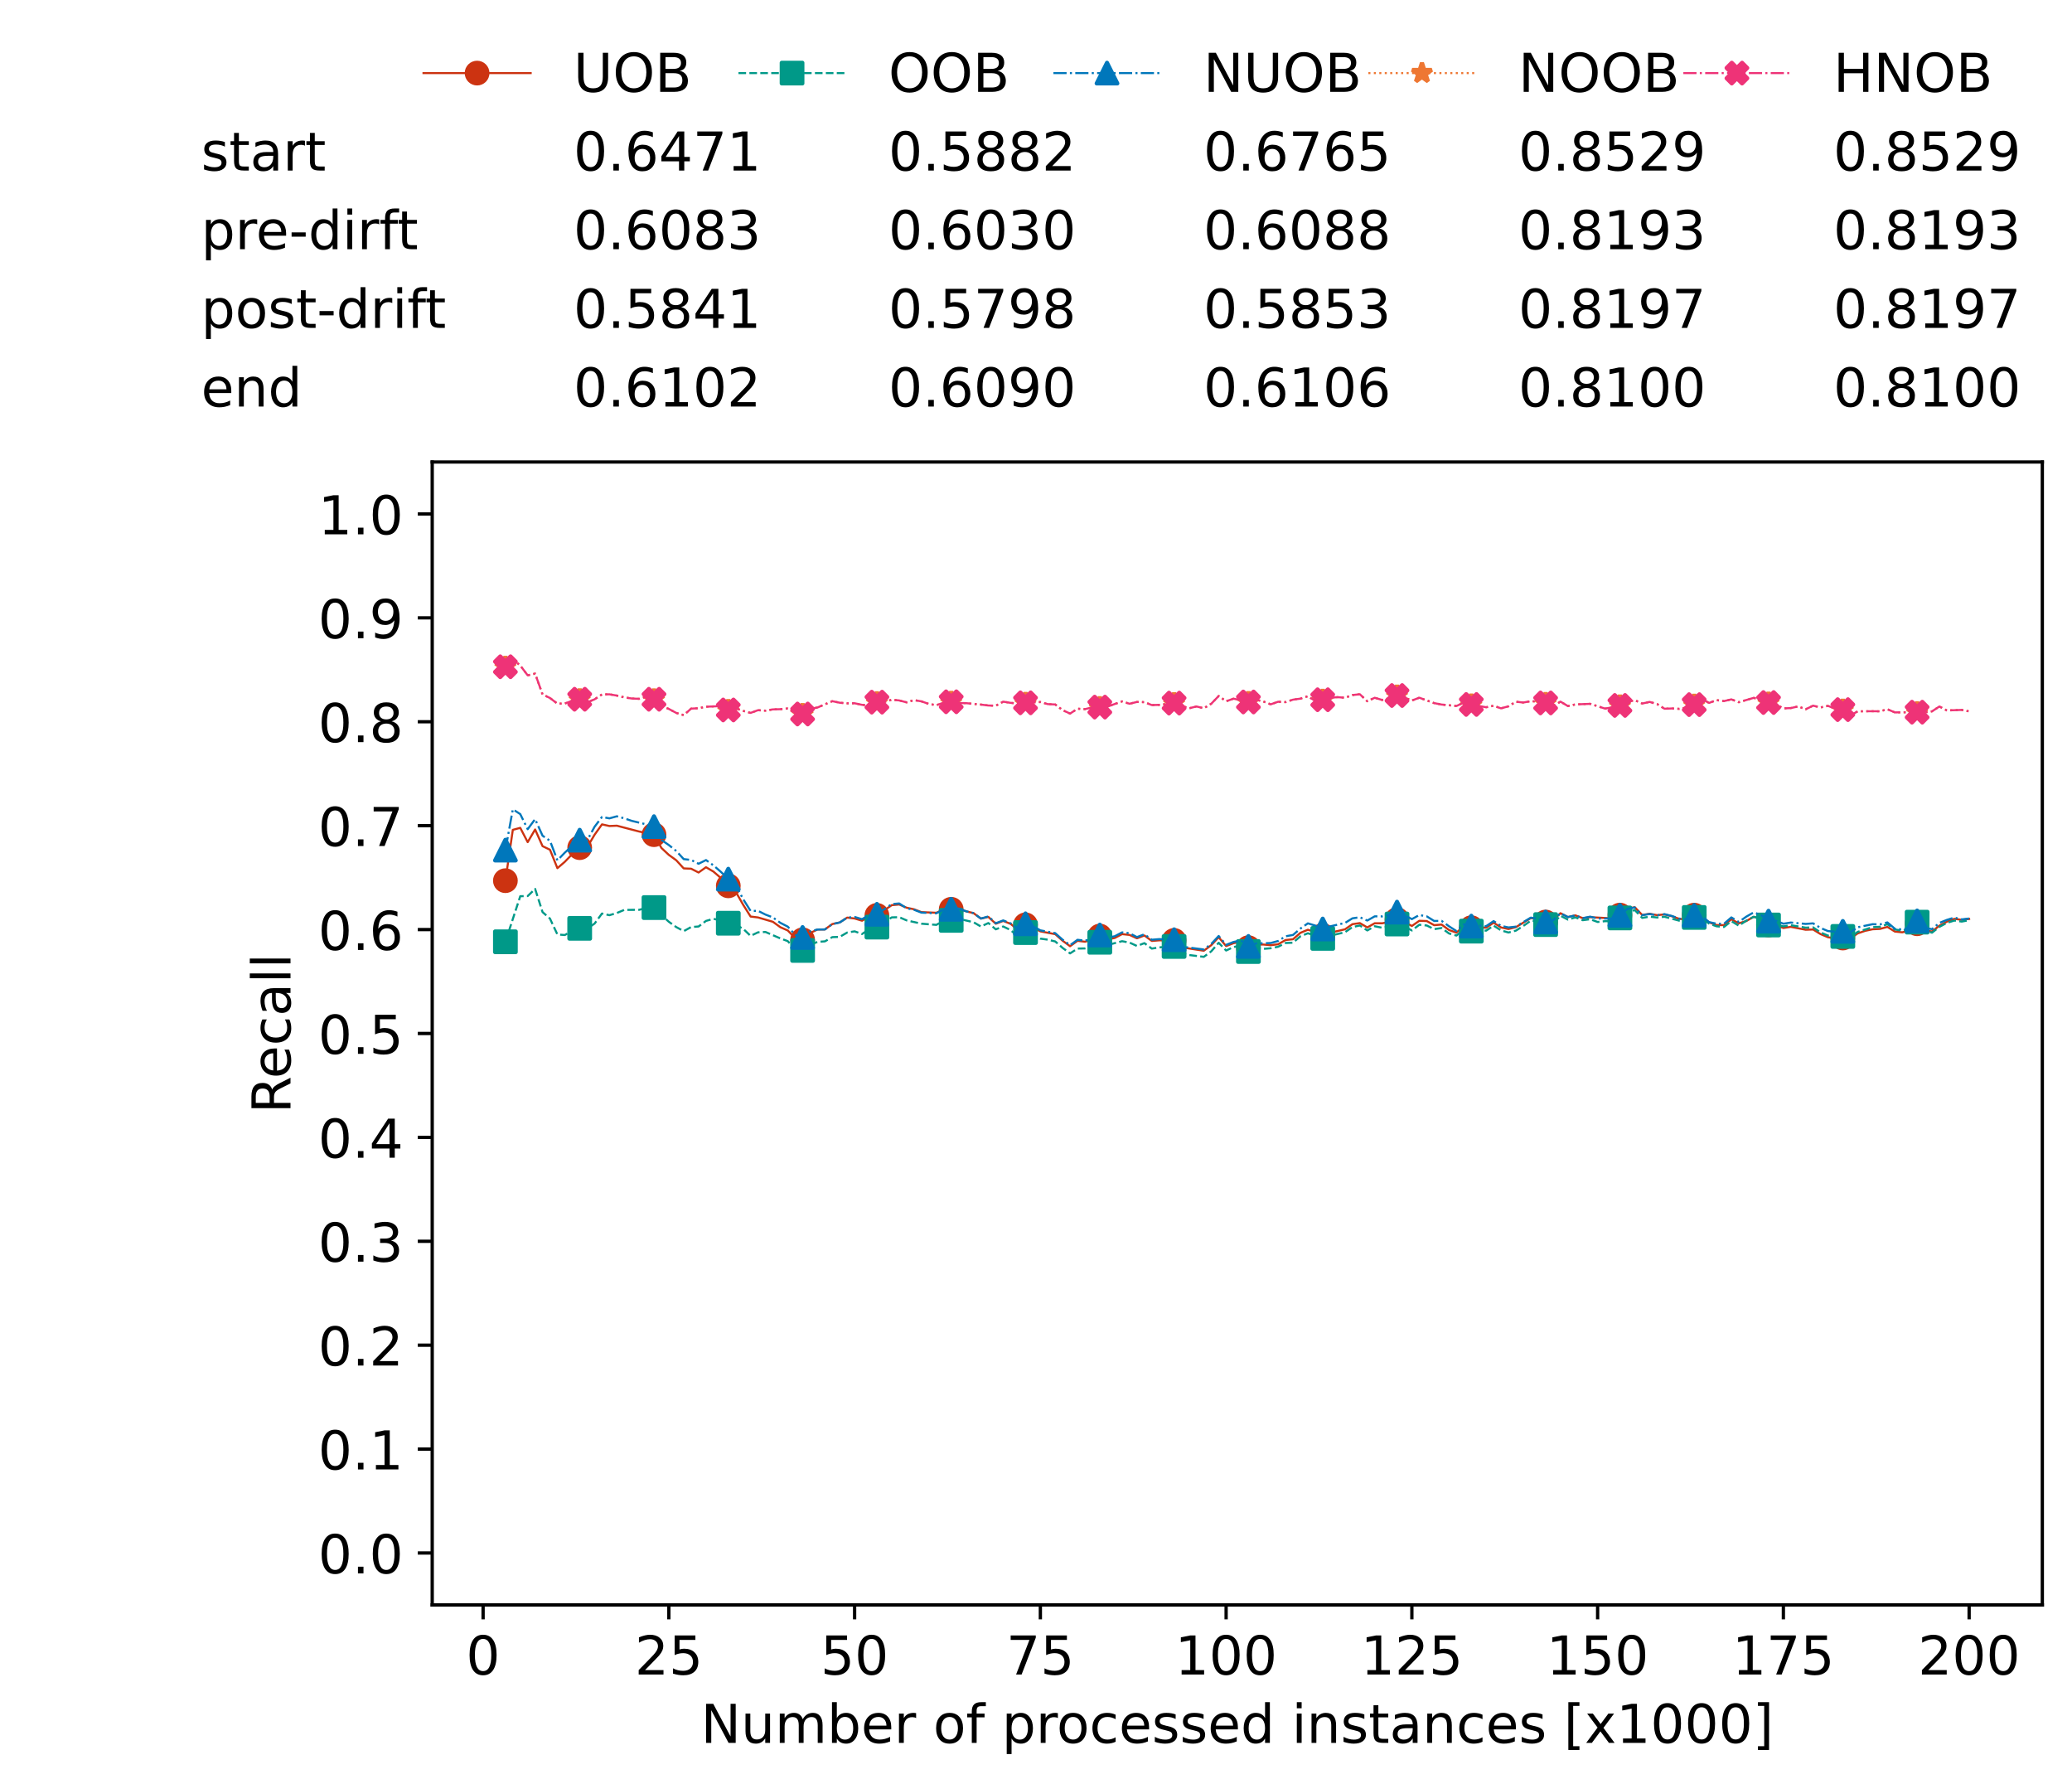 <?xml version="1.0" encoding="utf-8" standalone="no"?>
<!DOCTYPE svg PUBLIC "-//W3C//DTD SVG 1.1//EN"
  "http://www.w3.org/Graphics/SVG/1.1/DTD/svg11.dtd">
<!-- Created with matplotlib (https://matplotlib.org/) -->
<svg height="432.615pt" version="1.1" viewBox="0 0 502.65 432.615" width="502.65pt" xmlns="http://www.w3.org/2000/svg" xmlns:xlink="http://www.w3.org/1999/xlink">
 <defs>
  <style type="text/css">*{stroke-linecap:butt;stroke-linejoin:round;}</style>
 </defs>
 <g id="figure_1">
  <g id="patch_1">
   <path d="M 0 432.615 
L 502.65 432.615 
L 502.65 0 
L 0 0 
z
" style="fill:#ffffff;"/>
  </g>
  <g id="axes_1">
   <g id="patch_2">
    <path d="M 104.85 389.252 
L 495.45 389.252 
L 495.45 112.052 
L 104.85 112.052 
z
" style="fill:#ffffff;"/>
   </g>
   <g id="matplotlib.axis_1">
    <g id="xtick_1">
     <g id="line2d_1">
      <defs>
       <path d="M 0 0 
L 0 3.5 
" id="me871f8178b" style="stroke:#000000;stroke-width:0.8;"/>
      </defs>
      <g>
       <use style="stroke:#000000;stroke-width:0.8;" x="117.197" xlink:href="#me871f8178b" y="389.252"/>
      </g>
     </g>
     <g id="text_1">
      <!-- 0 -->
      <g transform="translate(113.061 406.13)scale(0.13 -0.13)">
       <defs>
        <path d="M 31.781 66.406 
Q 24.172 66.406 20.328 58.906 
Q 16.5 51.422 16.5 36.375 
Q 16.5 21.391 20.328 13.891 
Q 24.172 6.391 31.781 6.391 
Q 39.453 6.391 43.281 13.891 
Q 47.125 21.391 47.125 36.375 
Q 47.125 51.422 43.281 58.906 
Q 39.453 66.406 31.781 66.406 
z
M 31.781 74.219 
Q 44.047 74.219 50.516 64.516 
Q 56.984 54.828 56.984 36.375 
Q 56.984 17.969 50.516 8.266 
Q 44.047 -1.422 31.781 -1.422 
Q 19.531 -1.422 13.062 8.266 
Q 6.594 17.969 6.594 36.375 
Q 6.594 54.828 13.062 64.516 
Q 19.531 74.219 31.781 74.219 
z
" id="DejaVuSans-48"/>
       </defs>
       <use xlink:href="#DejaVuSans-48"/>
      </g>
     </g>
    </g>
    <g id="xtick_2">
     <g id="line2d_2">
      <g>
       <use style="stroke:#000000;stroke-width:0.8;" x="162.259" xlink:href="#me871f8178b" y="389.252"/>
      </g>
     </g>
     <g id="text_2">
      <!-- 25 -->
      <g transform="translate(153.988 406.13)scale(0.13 -0.13)">
       <defs>
        <path d="M 19.188 8.297 
L 53.609 8.297 
L 53.609 0 
L 7.328 0 
L 7.328 8.297 
Q 12.938 14.109 22.625 23.891 
Q 32.328 33.688 34.812 36.531 
Q 39.547 41.844 41.422 45.531 
Q 43.312 49.219 43.312 52.781 
Q 43.312 58.594 39.234 62.25 
Q 35.156 65.922 28.609 65.922 
Q 23.969 65.922 18.812 64.312 
Q 13.672 62.703 7.812 59.422 
L 7.812 69.391 
Q 13.766 71.781 18.938 73 
Q 24.125 74.219 28.422 74.219 
Q 39.75 74.219 46.484 68.547 
Q 53.219 62.891 53.219 53.422 
Q 53.219 48.922 51.531 44.891 
Q 49.859 40.875 45.406 35.406 
Q 44.188 33.984 37.641 27.219 
Q 31.109 20.453 19.188 8.297 
z
" id="DejaVuSans-50"/>
        <path d="M 10.797 72.906 
L 49.516 72.906 
L 49.516 64.594 
L 19.828 64.594 
L 19.828 46.734 
Q 21.969 47.469 24.109 47.828 
Q 26.266 48.188 28.422 48.188 
Q 40.625 48.188 47.75 41.5 
Q 54.891 34.812 54.891 23.391 
Q 54.891 11.625 47.562 5.094 
Q 40.234 -1.422 26.906 -1.422 
Q 22.312 -1.422 17.547 -0.641 
Q 12.797 0.141 7.719 1.703 
L 7.719 11.625 
Q 12.109 9.234 16.797 8.062 
Q 21.484 6.891 26.703 6.891 
Q 35.156 6.891 40.078 11.328 
Q 45.016 15.766 45.016 23.391 
Q 45.016 31 40.078 35.438 
Q 35.156 39.891 26.703 39.891 
Q 22.75 39.891 18.812 39.016 
Q 14.891 38.141 10.797 36.281 
z
" id="DejaVuSans-53"/>
       </defs>
       <use xlink:href="#DejaVuSans-50"/>
       <use x="63.623" xlink:href="#DejaVuSans-53"/>
      </g>
     </g>
    </g>
    <g id="xtick_3">
     <g id="line2d_3">
      <g>
       <use style="stroke:#000000;stroke-width:0.8;" x="207.322" xlink:href="#me871f8178b" y="389.252"/>
      </g>
     </g>
     <g id="text_3">
      <!-- 50 -->
      <g transform="translate(199.05 406.13)scale(0.13 -0.13)">
       <use xlink:href="#DejaVuSans-53"/>
       <use x="63.623" xlink:href="#DejaVuSans-48"/>
      </g>
     </g>
    </g>
    <g id="xtick_4">
     <g id="line2d_4">
      <g>
       <use style="stroke:#000000;stroke-width:0.8;" x="252.384" xlink:href="#me871f8178b" y="389.252"/>
      </g>
     </g>
     <g id="text_4">
      <!-- 75 -->
      <g transform="translate(244.113 406.13)scale(0.13 -0.13)">
       <defs>
        <path d="M 8.203 72.906 
L 55.078 72.906 
L 55.078 68.703 
L 28.609 0 
L 18.312 0 
L 43.219 64.594 
L 8.203 64.594 
z
" id="DejaVuSans-55"/>
       </defs>
       <use xlink:href="#DejaVuSans-55"/>
       <use x="63.623" xlink:href="#DejaVuSans-53"/>
      </g>
     </g>
    </g>
    <g id="xtick_5">
     <g id="line2d_5">
      <g>
       <use style="stroke:#000000;stroke-width:0.8;" x="297.446" xlink:href="#me871f8178b" y="389.252"/>
      </g>
     </g>
     <g id="text_5">
      <!-- 100 -->
      <g transform="translate(285.039 406.13)scale(0.13 -0.13)">
       <defs>
        <path d="M 12.406 8.297 
L 28.516 8.297 
L 28.516 63.922 
L 10.984 60.406 
L 10.984 69.391 
L 28.422 72.906 
L 38.281 72.906 
L 38.281 8.297 
L 54.391 8.297 
L 54.391 0 
L 12.406 0 
z
" id="DejaVuSans-49"/>
       </defs>
       <use xlink:href="#DejaVuSans-49"/>
       <use x="63.623" xlink:href="#DejaVuSans-48"/>
       <use x="127.246" xlink:href="#DejaVuSans-48"/>
      </g>
     </g>
    </g>
    <g id="xtick_6">
     <g id="line2d_6">
      <g>
       <use style="stroke:#000000;stroke-width:0.8;" x="342.509" xlink:href="#me871f8178b" y="389.252"/>
      </g>
     </g>
     <g id="text_6">
      <!-- 125 -->
      <g transform="translate(330.102 406.13)scale(0.13 -0.13)">
       <use xlink:href="#DejaVuSans-49"/>
       <use x="63.623" xlink:href="#DejaVuSans-50"/>
       <use x="127.246" xlink:href="#DejaVuSans-53"/>
      </g>
     </g>
    </g>
    <g id="xtick_7">
     <g id="line2d_7">
      <g>
       <use style="stroke:#000000;stroke-width:0.8;" x="387.571" xlink:href="#me871f8178b" y="389.252"/>
      </g>
     </g>
     <g id="text_7">
      <!-- 150 -->
      <g transform="translate(375.164 406.13)scale(0.13 -0.13)">
       <use xlink:href="#DejaVuSans-49"/>
       <use x="63.623" xlink:href="#DejaVuSans-53"/>
       <use x="127.246" xlink:href="#DejaVuSans-48"/>
      </g>
     </g>
    </g>
    <g id="xtick_8">
     <g id="line2d_8">
      <g>
       <use style="stroke:#000000;stroke-width:0.8;" x="432.633" xlink:href="#me871f8178b" y="389.252"/>
      </g>
     </g>
     <g id="text_8">
      <!-- 175 -->
      <g transform="translate(420.226 406.13)scale(0.13 -0.13)">
       <use xlink:href="#DejaVuSans-49"/>
       <use x="63.623" xlink:href="#DejaVuSans-55"/>
       <use x="127.246" xlink:href="#DejaVuSans-53"/>
      </g>
     </g>
    </g>
    <g id="xtick_9">
     <g id="line2d_9">
      <g>
       <use style="stroke:#000000;stroke-width:0.8;" x="477.695" xlink:href="#me871f8178b" y="389.252"/>
      </g>
     </g>
     <g id="text_9">
      <!-- 200 -->
      <g transform="translate(465.289 406.13)scale(0.13 -0.13)">
       <use xlink:href="#DejaVuSans-50"/>
       <use x="63.623" xlink:href="#DejaVuSans-48"/>
       <use x="127.246" xlink:href="#DejaVuSans-48"/>
      </g>
     </g>
    </g>
    <g id="text_10">
     <!-- Number of processed instances [x1000] -->
     <g transform="translate(170.025 422.711)scale(0.13 -0.13)">
      <defs>
       <path d="M 9.812 72.906 
L 23.094 72.906 
L 55.422 11.922 
L 55.422 72.906 
L 64.984 72.906 
L 64.984 0 
L 51.703 0 
L 19.391 60.984 
L 19.391 0 
L 9.812 0 
z
" id="DejaVuSans-78"/>
       <path d="M 8.5 21.578 
L 8.5 54.688 
L 17.484 54.688 
L 17.484 21.922 
Q 17.484 14.156 20.5 10.266 
Q 23.531 6.391 29.594 6.391 
Q 36.859 6.391 41.078 11.031 
Q 45.312 15.672 45.312 23.688 
L 45.312 54.688 
L 54.297 54.688 
L 54.297 0 
L 45.312 0 
L 45.312 8.406 
Q 42.047 3.422 37.719 1 
Q 33.406 -1.422 27.688 -1.422 
Q 18.266 -1.422 13.375 4.438 
Q 8.5 10.297 8.5 21.578 
z
M 31.109 56 
z
" id="DejaVuSans-117"/>
       <path d="M 52 44.188 
Q 55.375 50.25 60.062 53.125 
Q 64.75 56 71.094 56 
Q 79.641 56 84.281 50.016 
Q 88.922 44.047 88.922 33.016 
L 88.922 0 
L 79.891 0 
L 79.891 32.719 
Q 79.891 40.578 77.094 44.375 
Q 74.312 48.188 68.609 48.188 
Q 61.625 48.188 57.562 43.547 
Q 53.516 38.922 53.516 30.906 
L 53.516 0 
L 44.484 0 
L 44.484 32.719 
Q 44.484 40.625 41.703 44.406 
Q 38.922 48.188 33.109 48.188 
Q 26.219 48.188 22.156 43.531 
Q 18.109 38.875 18.109 30.906 
L 18.109 0 
L 9.078 0 
L 9.078 54.688 
L 18.109 54.688 
L 18.109 46.188 
Q 21.188 51.219 25.484 53.609 
Q 29.781 56 35.688 56 
Q 41.656 56 45.828 52.969 
Q 50 49.953 52 44.188 
z
" id="DejaVuSans-109"/>
       <path d="M 48.688 27.297 
Q 48.688 37.203 44.609 42.844 
Q 40.531 48.484 33.406 48.484 
Q 26.266 48.484 22.188 42.844 
Q 18.109 37.203 18.109 27.297 
Q 18.109 17.391 22.188 11.75 
Q 26.266 6.109 33.406 6.109 
Q 40.531 6.109 44.609 11.75 
Q 48.688 17.391 48.688 27.297 
z
M 18.109 46.391 
Q 20.953 51.266 25.266 53.625 
Q 29.594 56 35.594 56 
Q 45.562 56 51.781 48.094 
Q 58.016 40.188 58.016 27.297 
Q 58.016 14.406 51.781 6.484 
Q 45.562 -1.422 35.594 -1.422 
Q 29.594 -1.422 25.266 0.953 
Q 20.953 3.328 18.109 8.203 
L 18.109 0 
L 9.078 0 
L 9.078 75.984 
L 18.109 75.984 
z
" id="DejaVuSans-98"/>
       <path d="M 56.203 29.594 
L 56.203 25.203 
L 14.891 25.203 
Q 15.484 15.922 20.484 11.062 
Q 25.484 6.203 34.422 6.203 
Q 39.594 6.203 44.453 7.469 
Q 49.312 8.734 54.109 11.281 
L 54.109 2.781 
Q 49.266 0.734 44.188 -0.344 
Q 39.109 -1.422 33.891 -1.422 
Q 20.797 -1.422 13.156 6.188 
Q 5.516 13.812 5.516 26.812 
Q 5.516 40.234 12.766 48.109 
Q 20.016 56 32.328 56 
Q 43.359 56 49.781 48.891 
Q 56.203 41.797 56.203 29.594 
z
M 47.219 32.234 
Q 47.125 39.594 43.094 43.984 
Q 39.062 48.391 32.422 48.391 
Q 24.906 48.391 20.391 44.141 
Q 15.875 39.891 15.188 32.172 
z
" id="DejaVuSans-101"/>
       <path d="M 41.109 46.297 
Q 39.594 47.172 37.812 47.578 
Q 36.031 48 33.891 48 
Q 26.266 48 22.188 43.047 
Q 18.109 38.094 18.109 28.812 
L 18.109 0 
L 9.078 0 
L 9.078 54.688 
L 18.109 54.688 
L 18.109 46.188 
Q 20.953 51.172 25.484 53.578 
Q 30.031 56 36.531 56 
Q 37.453 56 38.578 55.875 
Q 39.703 55.766 41.062 55.516 
z
" id="DejaVuSans-114"/>
       <path id="DejaVuSans-32"/>
       <path d="M 30.609 48.391 
Q 23.391 48.391 19.188 42.75 
Q 14.984 37.109 14.984 27.297 
Q 14.984 17.484 19.156 11.844 
Q 23.344 6.203 30.609 6.203 
Q 37.797 6.203 41.984 11.859 
Q 46.188 17.531 46.188 27.297 
Q 46.188 37.016 41.984 42.703 
Q 37.797 48.391 30.609 48.391 
z
M 30.609 56 
Q 42.328 56 49.016 48.375 
Q 55.719 40.766 55.719 27.297 
Q 55.719 13.875 49.016 6.219 
Q 42.328 -1.422 30.609 -1.422 
Q 18.844 -1.422 12.172 6.219 
Q 5.516 13.875 5.516 27.297 
Q 5.516 40.766 12.172 48.375 
Q 18.844 56 30.609 56 
z
" id="DejaVuSans-111"/>
       <path d="M 37.109 75.984 
L 37.109 68.5 
L 28.516 68.5 
Q 23.688 68.5 21.797 66.547 
Q 19.922 64.594 19.922 59.516 
L 19.922 54.688 
L 34.719 54.688 
L 34.719 47.703 
L 19.922 47.703 
L 19.922 0 
L 10.891 0 
L 10.891 47.703 
L 2.297 47.703 
L 2.297 54.688 
L 10.891 54.688 
L 10.891 58.5 
Q 10.891 67.625 15.141 71.797 
Q 19.391 75.984 28.609 75.984 
z
" id="DejaVuSans-102"/>
       <path d="M 18.109 8.203 
L 18.109 -20.797 
L 9.078 -20.797 
L 9.078 54.688 
L 18.109 54.688 
L 18.109 46.391 
Q 20.953 51.266 25.266 53.625 
Q 29.594 56 35.594 56 
Q 45.562 56 51.781 48.094 
Q 58.016 40.188 58.016 27.297 
Q 58.016 14.406 51.781 6.484 
Q 45.562 -1.422 35.594 -1.422 
Q 29.594 -1.422 25.266 0.953 
Q 20.953 3.328 18.109 8.203 
z
M 48.688 27.297 
Q 48.688 37.203 44.609 42.844 
Q 40.531 48.484 33.406 48.484 
Q 26.266 48.484 22.188 42.844 
Q 18.109 37.203 18.109 27.297 
Q 18.109 17.391 22.188 11.75 
Q 26.266 6.109 33.406 6.109 
Q 40.531 6.109 44.609 11.75 
Q 48.688 17.391 48.688 27.297 
z
" id="DejaVuSans-112"/>
       <path d="M 48.781 52.594 
L 48.781 44.188 
Q 44.969 46.297 41.141 47.344 
Q 37.312 48.391 33.406 48.391 
Q 24.656 48.391 19.812 42.844 
Q 14.984 37.312 14.984 27.297 
Q 14.984 17.281 19.812 11.734 
Q 24.656 6.203 33.406 6.203 
Q 37.312 6.203 41.141 7.25 
Q 44.969 8.297 48.781 10.406 
L 48.781 2.094 
Q 45.016 0.344 40.984 -0.531 
Q 36.969 -1.422 32.422 -1.422 
Q 20.062 -1.422 12.781 6.344 
Q 5.516 14.109 5.516 27.297 
Q 5.516 40.672 12.859 48.328 
Q 20.219 56 33.016 56 
Q 37.156 56 41.109 55.141 
Q 45.062 54.297 48.781 52.594 
z
" id="DejaVuSans-99"/>
       <path d="M 44.281 53.078 
L 44.281 44.578 
Q 40.484 46.531 36.375 47.5 
Q 32.281 48.484 27.875 48.484 
Q 21.188 48.484 17.844 46.438 
Q 14.5 44.391 14.5 40.281 
Q 14.5 37.156 16.891 35.375 
Q 19.281 33.594 26.516 31.984 
L 29.594 31.297 
Q 39.156 29.25 43.188 25.516 
Q 47.219 21.781 47.219 15.094 
Q 47.219 7.469 41.188 3.016 
Q 35.156 -1.422 24.609 -1.422 
Q 20.219 -1.422 15.453 -0.562 
Q 10.688 0.297 5.422 2 
L 5.422 11.281 
Q 10.406 8.688 15.234 7.391 
Q 20.062 6.109 24.812 6.109 
Q 31.156 6.109 34.562 8.281 
Q 37.984 10.453 37.984 14.406 
Q 37.984 18.062 35.516 20.016 
Q 33.062 21.969 24.703 23.781 
L 21.578 24.516 
Q 13.234 26.266 9.516 29.906 
Q 5.812 33.547 5.812 39.891 
Q 5.812 47.609 11.281 51.797 
Q 16.75 56 26.812 56 
Q 31.781 56 36.172 55.266 
Q 40.578 54.547 44.281 53.078 
z
" id="DejaVuSans-115"/>
       <path d="M 45.406 46.391 
L 45.406 75.984 
L 54.391 75.984 
L 54.391 0 
L 45.406 0 
L 45.406 8.203 
Q 42.578 3.328 38.25 0.953 
Q 33.938 -1.422 27.875 -1.422 
Q 17.969 -1.422 11.734 6.484 
Q 5.516 14.406 5.516 27.297 
Q 5.516 40.188 11.734 48.094 
Q 17.969 56 27.875 56 
Q 33.938 56 38.25 53.625 
Q 42.578 51.266 45.406 46.391 
z
M 14.797 27.297 
Q 14.797 17.391 18.875 11.75 
Q 22.953 6.109 30.078 6.109 
Q 37.203 6.109 41.297 11.75 
Q 45.406 17.391 45.406 27.297 
Q 45.406 37.203 41.297 42.844 
Q 37.203 48.484 30.078 48.484 
Q 22.953 48.484 18.875 42.844 
Q 14.797 37.203 14.797 27.297 
z
" id="DejaVuSans-100"/>
       <path d="M 9.422 54.688 
L 18.406 54.688 
L 18.406 0 
L 9.422 0 
z
M 9.422 75.984 
L 18.406 75.984 
L 18.406 64.594 
L 9.422 64.594 
z
" id="DejaVuSans-105"/>
       <path d="M 54.891 33.016 
L 54.891 0 
L 45.906 0 
L 45.906 32.719 
Q 45.906 40.484 42.875 44.328 
Q 39.844 48.188 33.797 48.188 
Q 26.516 48.188 22.312 43.547 
Q 18.109 38.922 18.109 30.906 
L 18.109 0 
L 9.078 0 
L 9.078 54.688 
L 18.109 54.688 
L 18.109 46.188 
Q 21.344 51.125 25.703 53.562 
Q 30.078 56 35.797 56 
Q 45.219 56 50.047 50.172 
Q 54.891 44.344 54.891 33.016 
z
" id="DejaVuSans-110"/>
       <path d="M 18.312 70.219 
L 18.312 54.688 
L 36.812 54.688 
L 36.812 47.703 
L 18.312 47.703 
L 18.312 18.016 
Q 18.312 11.328 20.141 9.422 
Q 21.969 7.516 27.594 7.516 
L 36.812 7.516 
L 36.812 0 
L 27.594 0 
Q 17.188 0 13.234 3.875 
Q 9.281 7.766 9.281 18.016 
L 9.281 47.703 
L 2.688 47.703 
L 2.688 54.688 
L 9.281 54.688 
L 9.281 70.219 
z
" id="DejaVuSans-116"/>
       <path d="M 34.281 27.484 
Q 23.391 27.484 19.188 25 
Q 14.984 22.516 14.984 16.5 
Q 14.984 11.719 18.141 8.906 
Q 21.297 6.109 26.703 6.109 
Q 34.188 6.109 38.703 11.406 
Q 43.219 16.703 43.219 25.484 
L 43.219 27.484 
z
M 52.203 31.203 
L 52.203 0 
L 43.219 0 
L 43.219 8.297 
Q 40.141 3.328 35.547 0.953 
Q 30.953 -1.422 24.312 -1.422 
Q 15.922 -1.422 10.953 3.297 
Q 6 8.016 6 15.922 
Q 6 25.141 12.172 29.828 
Q 18.359 34.516 30.609 34.516 
L 43.219 34.516 
L 43.219 35.406 
Q 43.219 41.609 39.141 45 
Q 35.062 48.391 27.688 48.391 
Q 23 48.391 18.547 47.266 
Q 14.109 46.141 10.016 43.891 
L 10.016 52.203 
Q 14.938 54.109 19.578 55.047 
Q 24.219 56 28.609 56 
Q 40.484 56 46.344 49.844 
Q 52.203 43.703 52.203 31.203 
z
" id="DejaVuSans-97"/>
       <path d="M 8.594 75.984 
L 29.297 75.984 
L 29.297 69 
L 17.578 69 
L 17.578 -6.203 
L 29.297 -6.203 
L 29.297 -13.188 
L 8.594 -13.188 
z
" id="DejaVuSans-91"/>
       <path d="M 54.891 54.688 
L 35.109 28.078 
L 55.906 0 
L 45.312 0 
L 29.391 21.484 
L 13.484 0 
L 2.875 0 
L 24.125 28.609 
L 4.688 54.688 
L 15.281 54.688 
L 29.781 35.203 
L 44.281 54.688 
z
" id="DejaVuSans-120"/>
       <path d="M 30.422 75.984 
L 30.422 -13.188 
L 9.719 -13.188 
L 9.719 -6.203 
L 21.391 -6.203 
L 21.391 69 
L 9.719 69 
L 9.719 75.984 
z
" id="DejaVuSans-93"/>
      </defs>
      <use xlink:href="#DejaVuSans-78"/>
      <use x="74.805" xlink:href="#DejaVuSans-117"/>
      <use x="138.184" xlink:href="#DejaVuSans-109"/>
      <use x="235.596" xlink:href="#DejaVuSans-98"/>
      <use x="299.072" xlink:href="#DejaVuSans-101"/>
      <use x="360.596" xlink:href="#DejaVuSans-114"/>
      <use x="401.709" xlink:href="#DejaVuSans-32"/>
      <use x="433.496" xlink:href="#DejaVuSans-111"/>
      <use x="494.678" xlink:href="#DejaVuSans-102"/>
      <use x="529.883" xlink:href="#DejaVuSans-32"/>
      <use x="561.67" xlink:href="#DejaVuSans-112"/>
      <use x="625.146" xlink:href="#DejaVuSans-114"/>
      <use x="664.01" xlink:href="#DejaVuSans-111"/>
      <use x="725.191" xlink:href="#DejaVuSans-99"/>
      <use x="780.172" xlink:href="#DejaVuSans-101"/>
      <use x="841.695" xlink:href="#DejaVuSans-115"/>
      <use x="893.795" xlink:href="#DejaVuSans-115"/>
      <use x="945.895" xlink:href="#DejaVuSans-101"/>
      <use x="1007.418" xlink:href="#DejaVuSans-100"/>
      <use x="1070.895" xlink:href="#DejaVuSans-32"/>
      <use x="1102.682" xlink:href="#DejaVuSans-105"/>
      <use x="1130.465" xlink:href="#DejaVuSans-110"/>
      <use x="1193.844" xlink:href="#DejaVuSans-115"/>
      <use x="1245.943" xlink:href="#DejaVuSans-116"/>
      <use x="1285.152" xlink:href="#DejaVuSans-97"/>
      <use x="1346.432" xlink:href="#DejaVuSans-110"/>
      <use x="1409.811" xlink:href="#DejaVuSans-99"/>
      <use x="1464.791" xlink:href="#DejaVuSans-101"/>
      <use x="1526.314" xlink:href="#DejaVuSans-115"/>
      <use x="1578.414" xlink:href="#DejaVuSans-32"/>
      <use x="1610.201" xlink:href="#DejaVuSans-91"/>
      <use x="1649.215" xlink:href="#DejaVuSans-120"/>
      <use x="1708.395" xlink:href="#DejaVuSans-49"/>
      <use x="1772.018" xlink:href="#DejaVuSans-48"/>
      <use x="1835.641" xlink:href="#DejaVuSans-48"/>
      <use x="1899.264" xlink:href="#DejaVuSans-48"/>
      <use x="1962.887" xlink:href="#DejaVuSans-93"/>
     </g>
    </g>
   </g>
   <g id="matplotlib.axis_2">
    <g id="ytick_1">
     <g id="line2d_10">
      <defs>
       <path d="M 0 0 
L -3.5 0 
" id="mffd36a2d97" style="stroke:#000000;stroke-width:0.8;"/>
      </defs>
      <g>
       <use style="stroke:#000000;stroke-width:0.8;" x="104.85" xlink:href="#mffd36a2d97" y="376.652"/>
      </g>
     </g>
     <g id="text_11">
      <!-- 0.0 -->
      <g transform="translate(77.176 381.591)scale(0.13 -0.13)">
       <defs>
        <path d="M 10.688 12.406 
L 21 12.406 
L 21 0 
L 10.688 0 
z
" id="DejaVuSans-46"/>
       </defs>
       <use xlink:href="#DejaVuSans-48"/>
       <use x="63.623" xlink:href="#DejaVuSans-46"/>
       <use x="95.41" xlink:href="#DejaVuSans-48"/>
      </g>
     </g>
    </g>
    <g id="ytick_2">
     <g id="line2d_11">
      <g>
       <use style="stroke:#000000;stroke-width:0.8;" x="104.85" xlink:href="#mffd36a2d97" y="351.452"/>
      </g>
     </g>
     <g id="text_12">
      <!-- 0.1 -->
      <g transform="translate(77.176 356.391)scale(0.13 -0.13)">
       <use xlink:href="#DejaVuSans-48"/>
       <use x="63.623" xlink:href="#DejaVuSans-46"/>
       <use x="95.41" xlink:href="#DejaVuSans-49"/>
      </g>
     </g>
    </g>
    <g id="ytick_3">
     <g id="line2d_12">
      <g>
       <use style="stroke:#000000;stroke-width:0.8;" x="104.85" xlink:href="#mffd36a2d97" y="326.252"/>
      </g>
     </g>
     <g id="text_13">
      <!-- 0.2 -->
      <g transform="translate(77.176 331.191)scale(0.13 -0.13)">
       <use xlink:href="#DejaVuSans-48"/>
       <use x="63.623" xlink:href="#DejaVuSans-46"/>
       <use x="95.41" xlink:href="#DejaVuSans-50"/>
      </g>
     </g>
    </g>
    <g id="ytick_4">
     <g id="line2d_13">
      <g>
       <use style="stroke:#000000;stroke-width:0.8;" x="104.85" xlink:href="#mffd36a2d97" y="301.052"/>
      </g>
     </g>
     <g id="text_14">
      <!-- 0.3 -->
      <g transform="translate(77.176 305.991)scale(0.13 -0.13)">
       <defs>
        <path d="M 40.578 39.312 
Q 47.656 37.797 51.625 33 
Q 55.609 28.219 55.609 21.188 
Q 55.609 10.406 48.188 4.484 
Q 40.766 -1.422 27.094 -1.422 
Q 22.516 -1.422 17.656 -0.516 
Q 12.797 0.391 7.625 2.203 
L 7.625 11.719 
Q 11.719 9.328 16.594 8.109 
Q 21.484 6.891 26.812 6.891 
Q 36.078 6.891 40.938 10.547 
Q 45.797 14.203 45.797 21.188 
Q 45.797 27.641 41.281 31.266 
Q 36.766 34.906 28.719 34.906 
L 20.219 34.906 
L 20.219 43.016 
L 29.109 43.016 
Q 36.375 43.016 40.234 45.922 
Q 44.094 48.828 44.094 54.297 
Q 44.094 59.906 40.109 62.906 
Q 36.141 65.922 28.719 65.922 
Q 24.656 65.922 20.016 65.031 
Q 15.375 64.156 9.812 62.312 
L 9.812 71.094 
Q 15.438 72.656 20.344 73.438 
Q 25.25 74.219 29.594 74.219 
Q 40.828 74.219 47.359 69.109 
Q 53.906 64.016 53.906 55.328 
Q 53.906 49.266 50.438 45.094 
Q 46.969 40.922 40.578 39.312 
z
" id="DejaVuSans-51"/>
       </defs>
       <use xlink:href="#DejaVuSans-48"/>
       <use x="63.623" xlink:href="#DejaVuSans-46"/>
       <use x="95.41" xlink:href="#DejaVuSans-51"/>
      </g>
     </g>
    </g>
    <g id="ytick_5">
     <g id="line2d_14">
      <g>
       <use style="stroke:#000000;stroke-width:0.8;" x="104.85" xlink:href="#mffd36a2d97" y="275.852"/>
      </g>
     </g>
     <g id="text_15">
      <!-- 0.4 -->
      <g transform="translate(77.176 280.791)scale(0.13 -0.13)">
       <defs>
        <path d="M 37.797 64.312 
L 12.891 25.391 
L 37.797 25.391 
z
M 35.203 72.906 
L 47.609 72.906 
L 47.609 25.391 
L 58.016 25.391 
L 58.016 17.188 
L 47.609 17.188 
L 47.609 0 
L 37.797 0 
L 37.797 17.188 
L 4.891 17.188 
L 4.891 26.703 
z
" id="DejaVuSans-52"/>
       </defs>
       <use xlink:href="#DejaVuSans-48"/>
       <use x="63.623" xlink:href="#DejaVuSans-46"/>
       <use x="95.41" xlink:href="#DejaVuSans-52"/>
      </g>
     </g>
    </g>
    <g id="ytick_6">
     <g id="line2d_15">
      <g>
       <use style="stroke:#000000;stroke-width:0.8;" x="104.85" xlink:href="#mffd36a2d97" y="250.652"/>
      </g>
     </g>
     <g id="text_16">
      <!-- 0.5 -->
      <g transform="translate(77.176 255.591)scale(0.13 -0.13)">
       <use xlink:href="#DejaVuSans-48"/>
       <use x="63.623" xlink:href="#DejaVuSans-46"/>
       <use x="95.41" xlink:href="#DejaVuSans-53"/>
      </g>
     </g>
    </g>
    <g id="ytick_7">
     <g id="line2d_16">
      <g>
       <use style="stroke:#000000;stroke-width:0.8;" x="104.85" xlink:href="#mffd36a2d97" y="225.452"/>
      </g>
     </g>
     <g id="text_17">
      <!-- 0.6 -->
      <g transform="translate(77.176 230.391)scale(0.13 -0.13)">
       <defs>
        <path d="M 33.016 40.375 
Q 26.375 40.375 22.484 35.828 
Q 18.609 31.297 18.609 23.391 
Q 18.609 15.531 22.484 10.953 
Q 26.375 6.391 33.016 6.391 
Q 39.656 6.391 43.531 10.953 
Q 47.406 15.531 47.406 23.391 
Q 47.406 31.297 43.531 35.828 
Q 39.656 40.375 33.016 40.375 
z
M 52.594 71.297 
L 52.594 62.312 
Q 48.875 64.062 45.094 64.984 
Q 41.312 65.922 37.594 65.922 
Q 27.828 65.922 22.672 59.328 
Q 17.531 52.734 16.797 39.406 
Q 19.672 43.656 24.016 45.922 
Q 28.375 48.188 33.594 48.188 
Q 44.578 48.188 50.953 41.516 
Q 57.328 34.859 57.328 23.391 
Q 57.328 12.156 50.688 5.359 
Q 44.047 -1.422 33.016 -1.422 
Q 20.359 -1.422 13.672 8.266 
Q 6.984 17.969 6.984 36.375 
Q 6.984 53.656 15.188 63.938 
Q 23.391 74.219 37.203 74.219 
Q 40.922 74.219 44.703 73.484 
Q 48.484 72.75 52.594 71.297 
z
" id="DejaVuSans-54"/>
       </defs>
       <use xlink:href="#DejaVuSans-48"/>
       <use x="63.623" xlink:href="#DejaVuSans-46"/>
       <use x="95.41" xlink:href="#DejaVuSans-54"/>
      </g>
     </g>
    </g>
    <g id="ytick_8">
     <g id="line2d_17">
      <g>
       <use style="stroke:#000000;stroke-width:0.8;" x="104.85" xlink:href="#mffd36a2d97" y="200.252"/>
      </g>
     </g>
     <g id="text_18">
      <!-- 0.7 -->
      <g transform="translate(77.176 205.191)scale(0.13 -0.13)">
       <use xlink:href="#DejaVuSans-48"/>
       <use x="63.623" xlink:href="#DejaVuSans-46"/>
       <use x="95.41" xlink:href="#DejaVuSans-55"/>
      </g>
     </g>
    </g>
    <g id="ytick_9">
     <g id="line2d_18">
      <g>
       <use style="stroke:#000000;stroke-width:0.8;" x="104.85" xlink:href="#mffd36a2d97" y="175.052"/>
      </g>
     </g>
     <g id="text_19">
      <!-- 0.8 -->
      <g transform="translate(77.176 179.991)scale(0.13 -0.13)">
       <defs>
        <path d="M 31.781 34.625 
Q 24.75 34.625 20.719 30.859 
Q 16.703 27.094 16.703 20.516 
Q 16.703 13.922 20.719 10.156 
Q 24.75 6.391 31.781 6.391 
Q 38.812 6.391 42.859 10.172 
Q 46.922 13.969 46.922 20.516 
Q 46.922 27.094 42.891 30.859 
Q 38.875 34.625 31.781 34.625 
z
M 21.922 38.812 
Q 15.578 40.375 12.031 44.719 
Q 8.5 49.078 8.5 55.328 
Q 8.5 64.062 14.719 69.141 
Q 20.953 74.219 31.781 74.219 
Q 42.672 74.219 48.875 69.141 
Q 55.078 64.062 55.078 55.328 
Q 55.078 49.078 51.531 44.719 
Q 48 40.375 41.703 38.812 
Q 48.828 37.156 52.797 32.312 
Q 56.781 27.484 56.781 20.516 
Q 56.781 9.906 50.312 4.234 
Q 43.844 -1.422 31.781 -1.422 
Q 19.734 -1.422 13.25 4.234 
Q 6.781 9.906 6.781 20.516 
Q 6.781 27.484 10.781 32.312 
Q 14.797 37.156 21.922 38.812 
z
M 18.312 54.391 
Q 18.312 48.734 21.844 45.562 
Q 25.391 42.391 31.781 42.391 
Q 38.141 42.391 41.719 45.562 
Q 45.312 48.734 45.312 54.391 
Q 45.312 60.062 41.719 63.234 
Q 38.141 66.406 31.781 66.406 
Q 25.391 66.406 21.844 63.234 
Q 18.312 60.062 18.312 54.391 
z
" id="DejaVuSans-56"/>
       </defs>
       <use xlink:href="#DejaVuSans-48"/>
       <use x="63.623" xlink:href="#DejaVuSans-46"/>
       <use x="95.41" xlink:href="#DejaVuSans-56"/>
      </g>
     </g>
    </g>
    <g id="ytick_10">
     <g id="line2d_19">
      <g>
       <use style="stroke:#000000;stroke-width:0.8;" x="104.85" xlink:href="#mffd36a2d97" y="149.852"/>
      </g>
     </g>
     <g id="text_20">
      <!-- 0.9 -->
      <g transform="translate(77.176 154.791)scale(0.13 -0.13)">
       <defs>
        <path d="M 10.984 1.516 
L 10.984 10.5 
Q 14.703 8.734 18.5 7.812 
Q 22.312 6.891 25.984 6.891 
Q 35.75 6.891 40.891 13.453 
Q 46.047 20.016 46.781 33.406 
Q 43.953 29.203 39.594 26.953 
Q 35.25 24.703 29.984 24.703 
Q 19.047 24.703 12.672 31.312 
Q 6.297 37.938 6.297 49.422 
Q 6.297 60.641 12.938 67.422 
Q 19.578 74.219 30.609 74.219 
Q 43.266 74.219 49.922 64.516 
Q 56.594 54.828 56.594 36.375 
Q 56.594 19.141 48.406 8.859 
Q 40.234 -1.422 26.422 -1.422 
Q 22.703 -1.422 18.891 -0.688 
Q 15.094 0.047 10.984 1.516 
z
M 30.609 32.422 
Q 37.25 32.422 41.125 36.953 
Q 45.016 41.5 45.016 49.422 
Q 45.016 57.281 41.125 61.844 
Q 37.25 66.406 30.609 66.406 
Q 23.969 66.406 20.094 61.844 
Q 16.219 57.281 16.219 49.422 
Q 16.219 41.5 20.094 36.953 
Q 23.969 32.422 30.609 32.422 
z
" id="DejaVuSans-57"/>
       </defs>
       <use xlink:href="#DejaVuSans-48"/>
       <use x="63.623" xlink:href="#DejaVuSans-46"/>
       <use x="95.41" xlink:href="#DejaVuSans-57"/>
      </g>
     </g>
    </g>
    <g id="ytick_11">
     <g id="line2d_20">
      <g>
       <use style="stroke:#000000;stroke-width:0.8;" x="104.85" xlink:href="#mffd36a2d97" y="124.652"/>
      </g>
     </g>
     <g id="text_21">
      <!-- 1.0 -->
      <g transform="translate(77.176 129.591)scale(0.13 -0.13)">
       <use xlink:href="#DejaVuSans-49"/>
       <use x="63.623" xlink:href="#DejaVuSans-46"/>
       <use x="95.41" xlink:href="#DejaVuSans-48"/>
      </g>
     </g>
    </g>
    <g id="text_22">
     <!-- Recall -->
     <g transform="translate(70.472 270.044)rotate(-90)scale(0.13 -0.13)">
      <defs>
       <path d="M 44.391 34.188 
Q 47.562 33.109 50.562 29.594 
Q 53.562 26.078 56.594 19.922 
L 66.609 0 
L 56 0 
L 46.688 18.703 
Q 43.062 26.031 39.672 28.422 
Q 36.281 30.812 30.422 30.812 
L 19.672 30.812 
L 19.672 0 
L 9.812 0 
L 9.812 72.906 
L 32.078 72.906 
Q 44.578 72.906 50.734 67.672 
Q 56.891 62.453 56.891 51.906 
Q 56.891 45.016 53.688 40.469 
Q 50.484 35.938 44.391 34.188 
z
M 19.672 64.797 
L 19.672 38.922 
L 32.078 38.922 
Q 39.203 38.922 42.844 42.219 
Q 46.484 45.516 46.484 51.906 
Q 46.484 58.297 42.844 61.547 
Q 39.203 64.797 32.078 64.797 
z
" id="DejaVuSans-82"/>
       <path d="M 9.422 75.984 
L 18.406 75.984 
L 18.406 0 
L 9.422 0 
z
" id="DejaVuSans-108"/>
      </defs>
      <use xlink:href="#DejaVuSans-82"/>
      <use x="64.982" xlink:href="#DejaVuSans-101"/>
      <use x="126.506" xlink:href="#DejaVuSans-99"/>
      <use x="181.486" xlink:href="#DejaVuSans-97"/>
      <use x="242.766" xlink:href="#DejaVuSans-108"/>
      <use x="270.549" xlink:href="#DejaVuSans-108"/>
     </g>
    </g>
   </g>
   <g id="line2d_21"/>
   <g id="line2d_22"/>
   <g id="line2d_23"/>
   <g id="line2d_24"/>
   <g id="line2d_25"/>
   <g id="line2d_26">
    <path clip-path="url(#p257c83b1e8)" d="M 122.605 213.593 
L 124.407 201.265 
L 126.21 200.78 
L 128.012 204.248 
L 129.815 201.176 
L 131.617 205.222 
L 133.419 206.087 
L 135.222 210.559 
L 137.024 209.013 
L 138.827 207.14 
L 140.629 205.588 
L 142.432 205.517 
L 144.234 202.461 
L 146.037 199.937 
L 147.839 200.337 
L 149.642 200.26 
L 155.049 201.672 
L 158.654 202.439 
L 160.457 205.662 
L 162.259 207.345 
L 164.062 208.652 
L 165.864 210.62 
L 167.667 210.695 
L 169.469 211.614 
L 171.272 210.335 
L 173.074 211.389 
L 174.877 212.954 
L 176.679 214.843 
L 178.482 216.291 
L 180.284 219.436 
L 182.087 222.293 
L 183.889 222.513 
L 187.494 223.565 
L 189.297 224.874 
L 191.099 225.671 
L 192.902 227.524 
L 194.704 227.93 
L 196.507 226.316 
L 198.309 225.432 
L 200.112 225.418 
L 201.914 224.115 
L 203.717 223.725 
L 205.519 222.548 
L 207.322 222.766 
L 209.124 223.307 
L 210.927 222.228 
L 212.729 222.004 
L 216.334 219.532 
L 218.137 219.371 
L 219.939 220.152 
L 221.742 220.534 
L 223.544 221.223 
L 227.149 221.377 
L 228.952 220.574 
L 230.754 220.533 
L 232.557 220.339 
L 234.359 221.022 
L 236.162 221.459 
L 237.964 222.786 
L 239.767 222.385 
L 241.569 224.039 
L 243.372 223.353 
L 245.174 224.073 
L 246.976 225.546 
L 248.779 224.3 
L 250.581 224.895 
L 252.384 225.888 
L 255.989 226.567 
L 257.791 228.169 
L 259.594 229.489 
L 261.396 228.179 
L 263.199 228.398 
L 265.001 227.942 
L 266.804 227.023 
L 268.606 227.843 
L 270.409 227.495 
L 272.211 226.554 
L 274.014 226.749 
L 275.816 227.574 
L 277.619 226.887 
L 279.421 228.21 
L 281.224 228.062 
L 284.829 228.085 
L 286.631 229.756 
L 292.039 230.585 
L 293.841 229.238 
L 295.644 227.311 
L 297.446 229.459 
L 299.249 228.754 
L 301.051 228.392 
L 302.854 229.837 
L 304.656 229.096 
L 306.459 229.077 
L 308.261 229.245 
L 310.064 229.018 
L 311.866 227.991 
L 313.669 227.797 
L 315.471 226.246 
L 317.274 225.494 
L 319.076 226.03 
L 320.879 226.862 
L 322.681 226.222 
L 326.286 225.39 
L 328.089 224.146 
L 329.891 223.88 
L 331.694 224.936 
L 333.496 223.919 
L 335.299 223.929 
L 337.101 223.61 
L 338.904 223.02 
L 340.706 223.61 
L 342.509 224.582 
L 344.311 223.326 
L 346.114 223.384 
L 347.916 224.388 
L 349.719 224.238 
L 351.521 225.56 
L 353.324 226.199 
L 355.126 224.583 
L 356.928 224.996 
L 358.731 224.873 
L 360.533 225.006 
L 362.336 223.784 
L 364.138 224.936 
L 365.941 225.325 
L 367.743 224.871 
L 371.348 222.682 
L 373.151 222.813 
L 374.953 223.627 
L 376.756 223.215 
L 378.558 221.481 
L 380.361 222.422 
L 382.163 222.009 
L 383.966 222.682 
L 385.768 222.448 
L 391.176 222.742 
L 392.978 221.939 
L 394.781 220.382 
L 396.583 220.03 
L 398.386 221.919 
L 400.188 221.619 
L 401.991 221.958 
L 403.793 221.778 
L 405.596 222.224 
L 407.398 222.863 
L 409.201 222.941 
L 411.003 221.951 
L 412.806 222.262 
L 414.608 223.709 
L 416.411 224.354 
L 418.213 224.382 
L 420.016 222.961 
L 421.818 223.936 
L 423.621 223.391 
L 425.423 222.353 
L 427.226 222.816 
L 429.028 224.335 
L 430.831 224.353 
L 432.633 225.071 
L 434.436 224.789 
L 438.041 225.497 
L 439.843 225.434 
L 441.646 226.551 
L 443.448 227.31 
L 445.251 227.593 
L 447.053 227.503 
L 448.856 227.619 
L 450.658 226.383 
L 452.461 225.764 
L 454.263 225.38 
L 456.066 225.293 
L 457.868 224.81 
L 459.671 225.931 
L 461.473 226.118 
L 463.276 225.689 
L 465.078 224.04 
L 466.881 225.594 
L 468.683 225.926 
L 470.485 224.506 
L 472.288 223.546 
L 474.09 222.846 
L 475.893 223.089 
L 477.695 222.877 
L 477.695 222.877 
" style="fill:none;stroke:#cc3311;stroke-linecap:square;stroke-width:0.5;"/>
    <defs>
     <path d="M 0 2.5 
C 0.663 2.5 1.299 2.237 1.768 1.768 
C 2.237 1.299 2.5 0.663 2.5 0 
C 2.5 -0.663 2.237 -1.299 1.768 -1.768 
C 1.299 -2.237 0.663 -2.5 0 -2.5 
C -0.663 -2.5 -1.299 -2.237 -1.768 -1.768 
C -2.237 -1.299 -2.5 -0.663 -2.5 0 
C -2.5 0.663 -2.237 1.299 -1.768 1.768 
C -1.299 2.237 -0.663 2.5 0 2.5 
z
" id="m7a1d6c3ab0" style="stroke:#cc3311;"/>
    </defs>
    <g clip-path="url(#p257c83b1e8)">
     <use style="fill:#cc3311;stroke:#cc3311;" x="122.605" xlink:href="#m7a1d6c3ab0" y="213.593"/>
     <use style="fill:#cc3311;stroke:#cc3311;" x="140.629" xlink:href="#m7a1d6c3ab0" y="205.588"/>
     <use style="fill:#cc3311;stroke:#cc3311;" x="158.654" xlink:href="#m7a1d6c3ab0" y="202.439"/>
     <use style="fill:#cc3311;stroke:#cc3311;" x="176.679" xlink:href="#m7a1d6c3ab0" y="214.843"/>
     <use style="fill:#cc3311;stroke:#cc3311;" x="194.704" xlink:href="#m7a1d6c3ab0" y="227.93"/>
     <use style="fill:#cc3311;stroke:#cc3311;" x="212.729" xlink:href="#m7a1d6c3ab0" y="222.004"/>
     <use style="fill:#cc3311;stroke:#cc3311;" x="230.754" xlink:href="#m7a1d6c3ab0" y="220.533"/>
     <use style="fill:#cc3311;stroke:#cc3311;" x="248.779" xlink:href="#m7a1d6c3ab0" y="224.3"/>
     <use style="fill:#cc3311;stroke:#cc3311;" x="266.804" xlink:href="#m7a1d6c3ab0" y="227.023"/>
     <use style="fill:#cc3311;stroke:#cc3311;" x="284.829" xlink:href="#m7a1d6c3ab0" y="228.085"/>
     <use style="fill:#cc3311;stroke:#cc3311;" x="302.854" xlink:href="#m7a1d6c3ab0" y="229.837"/>
     <use style="fill:#cc3311;stroke:#cc3311;" x="320.879" xlink:href="#m7a1d6c3ab0" y="226.862"/>
     <use style="fill:#cc3311;stroke:#cc3311;" x="338.904" xlink:href="#m7a1d6c3ab0" y="223.02"/>
     <use style="fill:#cc3311;stroke:#cc3311;" x="356.928" xlink:href="#m7a1d6c3ab0" y="224.996"/>
     <use style="fill:#cc3311;stroke:#cc3311;" x="374.953" xlink:href="#m7a1d6c3ab0" y="223.627"/>
     <use style="fill:#cc3311;stroke:#cc3311;" x="392.978" xlink:href="#m7a1d6c3ab0" y="221.939"/>
     <use style="fill:#cc3311;stroke:#cc3311;" x="411.003" xlink:href="#m7a1d6c3ab0" y="221.951"/>
     <use style="fill:#cc3311;stroke:#cc3311;" x="429.028" xlink:href="#m7a1d6c3ab0" y="224.335"/>
     <use style="fill:#cc3311;stroke:#cc3311;" x="447.053" xlink:href="#m7a1d6c3ab0" y="227.503"/>
     <use style="fill:#cc3311;stroke:#cc3311;" x="465.078" xlink:href="#m7a1d6c3ab0" y="224.04"/>
    </g>
   </g>
   <g id="line2d_27"/>
   <g id="line2d_28"/>
   <g id="line2d_29"/>
   <g id="line2d_30"/>
   <g id="line2d_31">
    <path clip-path="url(#p257c83b1e8)" d="M 122.605 228.417 
L 126.21 217.36 
L 128.012 217.326 
L 129.815 215.591 
L 131.617 221.214 
L 133.419 222.794 
L 135.222 226.643 
L 137.024 226.777 
L 138.827 225.752 
L 140.629 225.152 
L 142.432 225.216 
L 144.234 224.008 
L 146.037 221.563 
L 147.839 221.967 
L 149.642 221.433 
L 151.444 220.681 
L 155.049 220.662 
L 156.852 220.193 
L 158.654 220.12 
L 160.457 221.928 
L 162.259 223.566 
L 164.062 224.854 
L 165.864 225.834 
L 167.667 224.84 
L 169.469 224.708 
L 171.272 223.353 
L 173.074 222.847 
L 174.877 223.238 
L 176.679 223.913 
L 178.482 224.301 
L 180.284 225.26 
L 182.087 226.985 
L 183.889 226.121 
L 185.692 226.032 
L 189.297 227.593 
L 191.099 228.254 
L 192.902 230.222 
L 194.704 230.508 
L 196.507 229.204 
L 198.309 228.436 
L 200.112 228.313 
L 201.914 227.287 
L 203.717 227.222 
L 205.519 226.172 
L 207.322 225.881 
L 209.124 226.532 
L 210.927 225.315 
L 212.729 224.851 
L 216.334 222.498 
L 218.137 222.447 
L 219.939 223.227 
L 223.544 224.026 
L 227.149 224.315 
L 228.952 223.265 
L 230.754 223.214 
L 232.557 222.838 
L 236.162 223.667 
L 237.964 224.717 
L 239.767 223.866 
L 241.569 225.393 
L 243.372 224.707 
L 245.174 225.574 
L 246.976 227.171 
L 248.779 226.18 
L 250.581 226.656 
L 252.384 227.649 
L 254.186 227.9 
L 255.989 228.333 
L 257.791 229.908 
L 259.594 231.229 
L 261.396 230.059 
L 263.199 230.026 
L 265.001 229.571 
L 266.804 228.533 
L 268.606 229.224 
L 272.211 228.273 
L 274.014 228.607 
L 275.816 229.432 
L 277.619 228.745 
L 279.421 230.069 
L 281.224 229.77 
L 284.829 229.546 
L 286.631 231.218 
L 288.434 231.623 
L 292.039 232.067 
L 293.841 230.731 
L 295.644 228.652 
L 297.446 230.532 
L 299.249 229.692 
L 301.051 229.331 
L 302.854 230.776 
L 304.656 230.035 
L 306.459 230.134 
L 308.261 229.983 
L 310.064 229.617 
L 311.866 228.708 
L 313.669 228.635 
L 315.471 227.084 
L 317.274 226.354 
L 319.076 226.89 
L 320.879 227.59 
L 322.681 226.949 
L 326.286 226.096 
L 328.089 224.851 
L 329.891 224.458 
L 331.694 225.666 
L 333.496 224.648 
L 335.299 225.009 
L 337.101 224.69 
L 338.904 224.1 
L 340.706 224.69 
L 342.509 225.673 
L 344.311 224.287 
L 346.114 224.464 
L 347.916 225.35 
L 349.719 225.079 
L 351.521 226.401 
L 353.324 226.911 
L 355.126 225.417 
L 356.928 225.831 
L 358.731 225.566 
L 360.533 225.714 
L 362.336 224.492 
L 364.138 225.644 
L 365.941 226.167 
L 367.743 225.713 
L 369.546 224.573 
L 371.348 223.299 
L 373.151 223.43 
L 374.953 224.244 
L 376.756 223.96 
L 378.558 222.097 
L 380.361 223.038 
L 382.163 222.506 
L 383.966 223.179 
L 385.768 222.945 
L 387.571 223.608 
L 389.373 223.42 
L 391.176 223.428 
L 392.978 222.625 
L 394.781 221.209 
L 396.583 220.728 
L 398.386 222.617 
L 400.188 222.317 
L 401.991 222.523 
L 403.793 222.343 
L 407.398 223.303 
L 409.201 223.504 
L 411.003 222.514 
L 412.806 222.566 
L 414.608 224.013 
L 416.411 224.658 
L 418.213 224.825 
L 420.016 223.404 
L 421.818 224.512 
L 423.621 223.296 
L 425.423 222.358 
L 427.226 222.821 
L 429.028 224.34 
L 430.831 224.244 
L 432.633 224.678 
L 434.436 224.397 
L 438.041 224.985 
L 439.843 224.922 
L 441.646 226.154 
L 443.448 226.912 
L 448.856 227.367 
L 450.658 226.009 
L 454.263 224.867 
L 456.066 224.779 
L 457.868 224.164 
L 459.671 225.422 
L 461.473 225.732 
L 463.276 225.303 
L 465.078 223.654 
L 466.881 225.599 
L 468.683 226.214 
L 470.485 224.794 
L 472.288 223.834 
L 474.09 223.271 
L 475.893 223.514 
L 477.695 223.187 
L 477.695 223.187 
" style="fill:none;stroke:#009988;stroke-dasharray:1.85,0.8;stroke-dashoffset:0;stroke-width:0.5;"/>
    <defs>
     <path d="M -2.5 2.5 
L 2.5 2.5 
L 2.5 -2.5 
L -2.5 -2.5 
z
" id="me673588510" style="stroke:#009988;stroke-linejoin:miter;"/>
    </defs>
    <g clip-path="url(#p257c83b1e8)">
     <use style="fill:#009988;stroke:#009988;stroke-linejoin:miter;" x="122.605" xlink:href="#me673588510" y="228.417"/>
     <use style="fill:#009988;stroke:#009988;stroke-linejoin:miter;" x="140.629" xlink:href="#me673588510" y="225.152"/>
     <use style="fill:#009988;stroke:#009988;stroke-linejoin:miter;" x="158.654" xlink:href="#me673588510" y="220.12"/>
     <use style="fill:#009988;stroke:#009988;stroke-linejoin:miter;" x="176.679" xlink:href="#me673588510" y="223.913"/>
     <use style="fill:#009988;stroke:#009988;stroke-linejoin:miter;" x="194.704" xlink:href="#me673588510" y="230.508"/>
     <use style="fill:#009988;stroke:#009988;stroke-linejoin:miter;" x="212.729" xlink:href="#me673588510" y="224.851"/>
     <use style="fill:#009988;stroke:#009988;stroke-linejoin:miter;" x="230.754" xlink:href="#me673588510" y="223.214"/>
     <use style="fill:#009988;stroke:#009988;stroke-linejoin:miter;" x="248.779" xlink:href="#me673588510" y="226.18"/>
     <use style="fill:#009988;stroke:#009988;stroke-linejoin:miter;" x="266.804" xlink:href="#me673588510" y="228.533"/>
     <use style="fill:#009988;stroke:#009988;stroke-linejoin:miter;" x="284.829" xlink:href="#me673588510" y="229.546"/>
     <use style="fill:#009988;stroke:#009988;stroke-linejoin:miter;" x="302.854" xlink:href="#me673588510" y="230.776"/>
     <use style="fill:#009988;stroke:#009988;stroke-linejoin:miter;" x="320.879" xlink:href="#me673588510" y="227.59"/>
     <use style="fill:#009988;stroke:#009988;stroke-linejoin:miter;" x="338.904" xlink:href="#me673588510" y="224.1"/>
     <use style="fill:#009988;stroke:#009988;stroke-linejoin:miter;" x="356.928" xlink:href="#me673588510" y="225.831"/>
     <use style="fill:#009988;stroke:#009988;stroke-linejoin:miter;" x="374.953" xlink:href="#me673588510" y="224.244"/>
     <use style="fill:#009988;stroke:#009988;stroke-linejoin:miter;" x="392.978" xlink:href="#me673588510" y="222.625"/>
     <use style="fill:#009988;stroke:#009988;stroke-linejoin:miter;" x="411.003" xlink:href="#me673588510" y="222.514"/>
     <use style="fill:#009988;stroke:#009988;stroke-linejoin:miter;" x="429.028" xlink:href="#me673588510" y="224.34"/>
     <use style="fill:#009988;stroke:#009988;stroke-linejoin:miter;" x="447.053" xlink:href="#me673588510" y="227.122"/>
     <use style="fill:#009988;stroke:#009988;stroke-linejoin:miter;" x="465.078" xlink:href="#me673588510" y="223.654"/>
    </g>
   </g>
   <g id="line2d_32"/>
   <g id="line2d_33"/>
   <g id="line2d_34"/>
   <g id="line2d_35"/>
   <g id="line2d_36">
    <path clip-path="url(#p257c83b1e8)" d="M 122.605 206.181 
L 124.407 196.274 
L 126.21 197.452 
L 128.012 201.109 
L 129.815 198.665 
L 131.617 202.687 
L 133.419 203.914 
L 135.222 208.658 
L 137.024 206.79 
L 138.827 205.139 
L 140.629 203.77 
L 142.432 203.849 
L 144.234 200.526 
L 146.037 198.141 
L 147.839 198.48 
L 149.642 197.982 
L 151.444 198.473 
L 153.247 199.082 
L 156.852 199.953 
L 158.654 200.492 
L 160.457 203.707 
L 162.259 204.96 
L 164.062 206.396 
L 165.864 208.364 
L 167.667 208.571 
L 169.469 209.49 
L 171.272 208.593 
L 173.074 209.887 
L 174.877 211.452 
L 176.679 213.221 
L 178.482 214.669 
L 180.284 218.071 
L 182.087 220.929 
L 183.889 220.906 
L 185.692 221.813 
L 187.494 222.504 
L 189.297 223.813 
L 191.099 224.739 
L 192.902 226.716 
L 194.704 227.371 
L 196.507 225.893 
L 198.309 225.44 
L 200.112 225.426 
L 201.914 224.123 
L 203.717 223.733 
L 205.519 222.555 
L 207.322 222.392 
L 209.124 222.933 
L 210.927 221.853 
L 212.729 221.749 
L 216.334 219.277 
L 218.137 219.117 
L 219.939 220.276 
L 221.742 220.657 
L 223.544 221.346 
L 227.149 221.501 
L 228.952 220.574 
L 230.754 220.533 
L 232.557 220.339 
L 234.359 221.022 
L 236.162 221.459 
L 237.964 222.786 
L 239.767 222.261 
L 241.569 223.916 
L 243.372 223.23 
L 245.174 223.949 
L 246.976 225.297 
L 248.779 224.052 
L 250.581 224.646 
L 252.384 225.639 
L 255.989 226.319 
L 257.791 227.92 
L 259.594 229.241 
L 261.396 227.931 
L 263.199 228.149 
L 265.001 227.694 
L 266.804 226.774 
L 268.606 227.424 
L 270.409 227.077 
L 272.211 226.135 
L 274.014 226.331 
L 275.816 227.279 
L 277.619 226.592 
L 279.421 227.915 
L 281.224 227.767 
L 284.829 227.915 
L 286.631 229.586 
L 292.039 230.283 
L 293.841 228.937 
L 295.644 227.01 
L 297.446 229.157 
L 299.249 228.452 
L 301.051 228.091 
L 302.854 229.536 
L 304.656 228.827 
L 308.261 228.715 
L 310.064 228.223 
L 311.866 227.078 
L 313.669 226.763 
L 315.471 225.212 
L 317.274 223.946 
L 319.076 224.482 
L 320.879 225.314 
L 322.681 224.674 
L 326.286 223.842 
L 328.089 222.729 
L 329.891 222.463 
L 331.694 223.262 
L 333.496 222.245 
L 335.299 222.255 
L 337.101 221.807 
L 338.904 221.218 
L 340.706 221.946 
L 342.509 222.918 
L 344.311 221.922 
L 346.114 222.245 
L 347.916 223.367 
L 349.719 223.338 
L 351.521 224.66 
L 353.324 225.813 
L 355.126 224.197 
L 356.928 224.61 
L 358.731 224.487 
L 360.533 224.621 
L 362.336 223.398 
L 364.138 224.55 
L 365.941 224.939 
L 367.743 224.742 
L 371.348 222.553 
L 373.151 222.813 
L 374.953 223.627 
L 376.756 223.215 
L 378.558 221.481 
L 380.361 222.422 
L 382.163 222.009 
L 383.966 222.682 
L 385.768 222.317 
L 387.571 222.767 
L 391.176 222.797 
L 392.978 221.994 
L 394.781 220.437 
L 396.583 220.085 
L 398.386 221.974 
L 400.188 221.674 
L 401.991 222.013 
L 403.793 221.713 
L 405.596 222.159 
L 407.398 222.798 
L 409.201 223 
L 411.003 222.01 
L 412.806 222.19 
L 414.608 223.638 
L 416.411 224.025 
L 418.213 224.054 
L 420.016 222.5 
L 421.818 223.606 
L 423.621 222.33 
L 425.423 221.292 
L 427.226 221.889 
L 429.028 223.408 
L 430.831 223.311 
L 432.633 224.029 
L 434.436 223.748 
L 438.041 224.082 
L 439.843 223.942 
L 441.646 225.059 
L 443.448 225.818 
L 445.251 225.977 
L 447.053 225.887 
L 448.856 226.133 
L 450.658 224.897 
L 454.263 224.151 
L 456.066 224.196 
L 457.868 223.713 
L 459.671 225.245 
L 461.473 225.433 
L 463.276 225.004 
L 465.078 223.355 
L 466.881 225.023 
L 468.683 225.355 
L 470.485 223.83 
L 472.288 223.11 
L 474.09 222.544 
L 475.893 222.984 
L 477.695 222.772 
L 477.695 222.772 
" style="fill:none;stroke:#0077bb;stroke-dasharray:3.2,0.8,0.5,0.8;stroke-dashoffset:0;stroke-width:0.5;"/>
    <defs>
     <path d="M 0 -2.5 
L -2.5 2.5 
L 2.5 2.5 
z
" id="me7542e0bda" style="stroke:#0077bb;stroke-linejoin:miter;"/>
    </defs>
    <g clip-path="url(#p257c83b1e8)">
     <use style="fill:#0077bb;stroke:#0077bb;stroke-linejoin:miter;" x="122.605" xlink:href="#me7542e0bda" y="206.181"/>
     <use style="fill:#0077bb;stroke:#0077bb;stroke-linejoin:miter;" x="140.629" xlink:href="#me7542e0bda" y="203.77"/>
     <use style="fill:#0077bb;stroke:#0077bb;stroke-linejoin:miter;" x="158.654" xlink:href="#me7542e0bda" y="200.492"/>
     <use style="fill:#0077bb;stroke:#0077bb;stroke-linejoin:miter;" x="176.679" xlink:href="#me7542e0bda" y="213.221"/>
     <use style="fill:#0077bb;stroke:#0077bb;stroke-linejoin:miter;" x="194.704" xlink:href="#me7542e0bda" y="227.371"/>
     <use style="fill:#0077bb;stroke:#0077bb;stroke-linejoin:miter;" x="212.729" xlink:href="#me7542e0bda" y="221.749"/>
     <use style="fill:#0077bb;stroke:#0077bb;stroke-linejoin:miter;" x="230.754" xlink:href="#me7542e0bda" y="220.533"/>
     <use style="fill:#0077bb;stroke:#0077bb;stroke-linejoin:miter;" x="248.779" xlink:href="#me7542e0bda" y="224.052"/>
     <use style="fill:#0077bb;stroke:#0077bb;stroke-linejoin:miter;" x="266.804" xlink:href="#me7542e0bda" y="226.774"/>
     <use style="fill:#0077bb;stroke:#0077bb;stroke-linejoin:miter;" x="284.829" xlink:href="#me7542e0bda" y="227.915"/>
     <use style="fill:#0077bb;stroke:#0077bb;stroke-linejoin:miter;" x="302.854" xlink:href="#me7542e0bda" y="229.536"/>
     <use style="fill:#0077bb;stroke:#0077bb;stroke-linejoin:miter;" x="320.879" xlink:href="#me7542e0bda" y="225.314"/>
     <use style="fill:#0077bb;stroke:#0077bb;stroke-linejoin:miter;" x="338.904" xlink:href="#me7542e0bda" y="221.218"/>
     <use style="fill:#0077bb;stroke:#0077bb;stroke-linejoin:miter;" x="356.928" xlink:href="#me7542e0bda" y="224.61"/>
     <use style="fill:#0077bb;stroke:#0077bb;stroke-linejoin:miter;" x="374.953" xlink:href="#me7542e0bda" y="223.627"/>
     <use style="fill:#0077bb;stroke:#0077bb;stroke-linejoin:miter;" x="392.978" xlink:href="#me7542e0bda" y="221.994"/>
     <use style="fill:#0077bb;stroke:#0077bb;stroke-linejoin:miter;" x="411.003" xlink:href="#me7542e0bda" y="222.01"/>
     <use style="fill:#0077bb;stroke:#0077bb;stroke-linejoin:miter;" x="429.028" xlink:href="#me7542e0bda" y="223.408"/>
     <use style="fill:#0077bb;stroke:#0077bb;stroke-linejoin:miter;" x="447.053" xlink:href="#me7542e0bda" y="225.887"/>
     <use style="fill:#0077bb;stroke:#0077bb;stroke-linejoin:miter;" x="465.078" xlink:href="#me7542e0bda" y="223.355"/>
    </g>
   </g>
   <g id="line2d_37"/>
   <g id="line2d_38"/>
   <g id="line2d_39"/>
   <g id="line2d_40"/>
   <g id="line2d_41">
    <path clip-path="url(#p257c83b1e8)" d="M 122.605 161.711 
L 124.407 159.896 
L 126.21 161.411 
L 128.012 163.792 
L 129.815 163.376 
L 131.617 168.417 
L 133.419 169.29 
L 135.222 170.669 
L 137.024 170.623 
L 138.827 169.963 
L 140.629 169.589 
L 142.432 170.358 
L 144.234 169.611 
L 146.037 168.422 
L 147.839 168.395 
L 149.642 168.703 
L 151.444 169.132 
L 153.247 169.408 
L 155.049 169.489 
L 156.852 168.953 
L 158.654 169.595 
L 160.457 171.211 
L 162.259 171.942 
L 164.062 172.915 
L 165.864 173.442 
L 167.667 171.864 
L 169.469 171.771 
L 171.272 171.405 
L 174.877 171.252 
L 176.679 172.192 
L 178.482 171.786 
L 180.284 172.413 
L 182.087 172.902 
L 183.889 172.246 
L 185.692 172.362 
L 187.494 172.05 
L 189.297 172.005 
L 191.099 171.833 
L 192.902 172.967 
L 194.704 173.172 
L 196.507 171.908 
L 198.309 171.6 
L 201.914 170.057 
L 203.717 170.435 
L 205.519 170.581 
L 207.322 170.563 
L 209.124 170.948 
L 210.927 171.088 
L 212.729 170.296 
L 214.532 170.253 
L 216.334 169.702 
L 218.137 169.879 
L 219.939 170.343 
L 221.742 169.798 
L 223.544 170.108 
L 225.347 170.735 
L 227.149 171.036 
L 228.952 170.411 
L 230.754 170.207 
L 232.557 170.499 
L 234.359 170.54 
L 237.964 170.886 
L 239.767 171.107 
L 241.569 171.165 
L 243.372 170.179 
L 245.174 170.466 
L 246.976 170.633 
L 250.581 170.342 
L 252.384 170.265 
L 254.186 170.774 
L 255.989 170.86 
L 257.791 172.239 
L 259.594 173.066 
L 261.396 171.888 
L 263.199 171.992 
L 265.001 171.56 
L 268.606 171.394 
L 272.211 170.111 
L 274.014 170.685 
L 275.816 170.246 
L 277.619 170.296 
L 279.421 171.003 
L 281.224 170.951 
L 284.829 170.522 
L 288.434 171.793 
L 290.236 171.342 
L 292.039 171.774 
L 293.841 170.682 
L 295.644 168.807 
L 297.446 170.081 
L 299.249 169.451 
L 302.854 170.252 
L 304.656 169.7 
L 306.459 170.124 
L 308.261 170.827 
L 310.064 170.197 
L 311.866 170.285 
L 313.669 169.692 
L 315.471 169.446 
L 317.274 168.855 
L 319.076 170.009 
L 320.879 169.711 
L 322.681 169.254 
L 324.484 169.085 
L 326.286 169.226 
L 328.089 168.572 
L 329.891 168.381 
L 331.694 170.078 
L 333.496 169.231 
L 335.299 169.763 
L 337.101 169.347 
L 338.904 168.689 
L 340.706 169.175 
L 342.509 169.904 
L 344.311 169.219 
L 347.916 170.529 
L 349.719 170.875 
L 353.324 171.228 
L 355.126 170.402 
L 358.731 171.229 
L 360.533 171.53 
L 362.336 171.168 
L 364.138 171.798 
L 365.941 171.306 
L 367.743 170.192 
L 369.546 170.385 
L 371.348 170.056 
L 373.151 170.173 
L 374.953 170.487 
L 376.756 171.297 
L 378.558 170.166 
L 380.361 171.247 
L 382.163 170.847 
L 385.768 170.703 
L 389.373 171.857 
L 391.176 171.544 
L 392.978 171.092 
L 394.781 170.242 
L 396.583 169.813 
L 398.386 170.63 
L 400.188 170.239 
L 401.991 170.75 
L 403.793 171.89 
L 405.596 171.828 
L 407.398 171.92 
L 409.201 171.609 
L 411.003 170.899 
L 412.806 169.501 
L 414.608 170.485 
L 416.411 169.803 
L 418.213 170.042 
L 420.016 169.621 
L 421.818 170.309 
L 425.423 169.256 
L 427.226 169.677 
L 429.028 170.388 
L 430.831 170.839 
L 432.633 171.811 
L 434.436 171.73 
L 436.238 171.33 
L 438.041 172.026 
L 439.843 171.148 
L 441.646 171.578 
L 443.448 171.199 
L 445.251 171.897 
L 447.053 172.11 
L 448.856 173.516 
L 450.658 172.528 
L 454.263 172.495 
L 456.066 172.519 
L 457.868 172.017 
L 459.671 172.782 
L 465.078 172.726 
L 466.881 172.789 
L 468.683 172.53 
L 470.485 171.348 
L 472.288 172.308 
L 475.893 172.179 
L 477.695 172.533 
L 477.695 172.533 
" style="fill:none;stroke:#ee7733;stroke-dasharray:0.5,0.825;stroke-dashoffset:0;stroke-width:0.5;"/>
    <defs>
     <path d="M 0 -2.5 
L -0.561 -0.773 
L -2.378 -0.773 
L -0.908 0.295 
L -1.469 2.023 
L -0 0.955 
L 1.469 2.023 
L 0.908 0.295 
L 2.378 -0.773 
L 0.561 -0.773 
z
" id="m047c8fea59" style="stroke:#ee7733;stroke-linejoin:bevel;"/>
    </defs>
    <g clip-path="url(#p257c83b1e8)">
     <use style="fill:#ee7733;stroke:#ee7733;stroke-linejoin:bevel;" x="122.605" xlink:href="#m047c8fea59" y="161.711"/>
     <use style="fill:#ee7733;stroke:#ee7733;stroke-linejoin:bevel;" x="140.629" xlink:href="#m047c8fea59" y="169.589"/>
     <use style="fill:#ee7733;stroke:#ee7733;stroke-linejoin:bevel;" x="158.654" xlink:href="#m047c8fea59" y="169.595"/>
     <use style="fill:#ee7733;stroke:#ee7733;stroke-linejoin:bevel;" x="176.679" xlink:href="#m047c8fea59" y="172.192"/>
     <use style="fill:#ee7733;stroke:#ee7733;stroke-linejoin:bevel;" x="194.704" xlink:href="#m047c8fea59" y="173.172"/>
     <use style="fill:#ee7733;stroke:#ee7733;stroke-linejoin:bevel;" x="212.729" xlink:href="#m047c8fea59" y="170.296"/>
     <use style="fill:#ee7733;stroke:#ee7733;stroke-linejoin:bevel;" x="230.754" xlink:href="#m047c8fea59" y="170.207"/>
     <use style="fill:#ee7733;stroke:#ee7733;stroke-linejoin:bevel;" x="248.779" xlink:href="#m047c8fea59" y="170.461"/>
     <use style="fill:#ee7733;stroke:#ee7733;stroke-linejoin:bevel;" x="266.804" xlink:href="#m047c8fea59" y="171.495"/>
     <use style="fill:#ee7733;stroke:#ee7733;stroke-linejoin:bevel;" x="284.829" xlink:href="#m047c8fea59" y="170.522"/>
     <use style="fill:#ee7733;stroke:#ee7733;stroke-linejoin:bevel;" x="302.854" xlink:href="#m047c8fea59" y="170.252"/>
     <use style="fill:#ee7733;stroke:#ee7733;stroke-linejoin:bevel;" x="320.879" xlink:href="#m047c8fea59" y="169.711"/>
     <use style="fill:#ee7733;stroke:#ee7733;stroke-linejoin:bevel;" x="338.904" xlink:href="#m047c8fea59" y="168.689"/>
     <use style="fill:#ee7733;stroke:#ee7733;stroke-linejoin:bevel;" x="356.928" xlink:href="#m047c8fea59" y="170.854"/>
     <use style="fill:#ee7733;stroke:#ee7733;stroke-linejoin:bevel;" x="374.953" xlink:href="#m047c8fea59" y="170.487"/>
     <use style="fill:#ee7733;stroke:#ee7733;stroke-linejoin:bevel;" x="392.978" xlink:href="#m047c8fea59" y="171.092"/>
     <use style="fill:#ee7733;stroke:#ee7733;stroke-linejoin:bevel;" x="411.003" xlink:href="#m047c8fea59" y="170.899"/>
     <use style="fill:#ee7733;stroke:#ee7733;stroke-linejoin:bevel;" x="429.028" xlink:href="#m047c8fea59" y="170.388"/>
     <use style="fill:#ee7733;stroke:#ee7733;stroke-linejoin:bevel;" x="447.053" xlink:href="#m047c8fea59" y="172.11"/>
     <use style="fill:#ee7733;stroke:#ee7733;stroke-linejoin:bevel;" x="465.078" xlink:href="#m047c8fea59" y="172.726"/>
    </g>
   </g>
   <g id="line2d_42"/>
   <g id="line2d_43"/>
   <g id="line2d_44"/>
   <g id="line2d_45"/>
   <g id="line2d_46">
    <path clip-path="url(#p257c83b1e8)" d="M 122.605 161.711 
L 124.407 159.896 
L 126.21 161.411 
L 128.012 163.792 
L 129.815 163.376 
L 131.617 168.417 
L 133.419 169.29 
L 135.222 170.669 
L 137.024 170.623 
L 138.827 169.963 
L 140.629 169.589 
L 142.432 170.358 
L 144.234 169.611 
L 146.037 168.422 
L 147.839 168.395 
L 149.642 168.703 
L 151.444 169.132 
L 153.247 169.408 
L 155.049 169.489 
L 156.852 168.953 
L 158.654 169.595 
L 160.457 171.211 
L 162.259 171.942 
L 164.062 172.915 
L 165.864 173.442 
L 167.667 171.864 
L 169.469 171.771 
L 171.272 171.405 
L 174.877 171.252 
L 176.679 172.192 
L 178.482 171.786 
L 180.284 172.413 
L 182.087 172.902 
L 183.889 172.246 
L 185.692 172.362 
L 187.494 172.05 
L 189.297 172.005 
L 191.099 171.833 
L 192.902 172.967 
L 194.704 173.172 
L 196.507 171.908 
L 198.309 171.6 
L 201.914 170.057 
L 203.717 170.435 
L 205.519 170.581 
L 207.322 170.563 
L 209.124 170.948 
L 210.927 171.088 
L 212.729 170.296 
L 214.532 170.253 
L 216.334 169.702 
L 218.137 169.879 
L 219.939 170.343 
L 221.742 169.798 
L 223.544 170.108 
L 225.347 170.735 
L 227.149 171.036 
L 228.952 170.411 
L 230.754 170.207 
L 232.557 170.499 
L 234.359 170.54 
L 237.964 170.886 
L 239.767 171.107 
L 241.569 171.165 
L 243.372 170.179 
L 245.174 170.466 
L 246.976 170.633 
L 250.581 170.342 
L 252.384 170.265 
L 254.186 170.774 
L 255.989 170.86 
L 257.791 172.239 
L 259.594 173.066 
L 261.396 171.888 
L 263.199 171.992 
L 265.001 171.56 
L 268.606 171.394 
L 272.211 170.111 
L 274.014 170.685 
L 275.816 170.246 
L 277.619 170.296 
L 279.421 171.003 
L 281.224 170.951 
L 284.829 170.522 
L 288.434 171.793 
L 290.236 171.342 
L 292.039 171.774 
L 293.841 170.682 
L 295.644 168.807 
L 297.446 170.081 
L 299.249 169.451 
L 302.854 170.252 
L 304.656 169.7 
L 306.459 170.124 
L 308.261 170.827 
L 310.064 170.197 
L 311.866 170.285 
L 313.669 169.692 
L 315.471 169.446 
L 317.274 168.855 
L 319.076 170.009 
L 320.879 169.711 
L 322.681 169.254 
L 324.484 169.085 
L 326.286 169.226 
L 328.089 168.572 
L 329.891 168.381 
L 331.694 170.078 
L 333.496 169.231 
L 335.299 169.763 
L 337.101 169.347 
L 338.904 168.689 
L 340.706 169.175 
L 342.509 169.904 
L 344.311 169.219 
L 347.916 170.529 
L 349.719 170.875 
L 353.324 171.228 
L 355.126 170.402 
L 358.731 171.229 
L 360.533 171.53 
L 362.336 171.168 
L 364.138 171.798 
L 365.941 171.306 
L 367.743 170.192 
L 369.546 170.385 
L 371.348 170.056 
L 373.151 170.173 
L 374.953 170.487 
L 376.756 171.297 
L 378.558 170.166 
L 380.361 171.247 
L 382.163 170.847 
L 385.768 170.703 
L 389.373 171.857 
L 391.176 171.544 
L 392.978 171.092 
L 394.781 170.242 
L 396.583 169.813 
L 398.386 170.63 
L 400.188 170.239 
L 401.991 170.75 
L 403.793 171.89 
L 405.596 171.828 
L 407.398 171.92 
L 409.201 171.609 
L 411.003 170.899 
L 412.806 169.501 
L 414.608 170.485 
L 416.411 169.803 
L 418.213 170.042 
L 420.016 169.621 
L 421.818 170.309 
L 425.423 169.256 
L 427.226 169.677 
L 429.028 170.388 
L 430.831 170.839 
L 432.633 171.811 
L 434.436 171.73 
L 436.238 171.33 
L 438.041 172.026 
L 439.843 171.148 
L 441.646 171.578 
L 443.448 171.199 
L 445.251 171.897 
L 447.053 172.11 
L 448.856 173.516 
L 450.658 172.528 
L 454.263 172.495 
L 456.066 172.519 
L 457.868 172.017 
L 459.671 172.782 
L 465.078 172.726 
L 466.881 172.789 
L 468.683 172.53 
L 470.485 171.348 
L 472.288 172.308 
L 475.893 172.179 
L 477.695 172.533 
L 477.695 172.533 
" style="fill:none;stroke:#ee3377;stroke-dasharray:3.2,0.8,0.5,0.8;stroke-dashoffset:0;stroke-width:0.5;"/>
    <defs>
     <path d="M -1.25 2.5 
L 0 1.25 
L 1.25 2.5 
L 2.5 1.25 
L 1.25 0 
L 2.5 -1.25 
L 1.25 -2.5 
L 0 -1.25 
L -1.25 -2.5 
L -2.5 -1.25 
L -1.25 0 
L -2.5 1.25 
z
" id="ma3d97eed94" style="stroke:#ee3377;stroke-linejoin:miter;"/>
    </defs>
    <g clip-path="url(#p257c83b1e8)">
     <use style="fill:#ee3377;stroke:#ee3377;stroke-linejoin:miter;" x="122.605" xlink:href="#ma3d97eed94" y="161.711"/>
     <use style="fill:#ee3377;stroke:#ee3377;stroke-linejoin:miter;" x="140.629" xlink:href="#ma3d97eed94" y="169.589"/>
     <use style="fill:#ee3377;stroke:#ee3377;stroke-linejoin:miter;" x="158.654" xlink:href="#ma3d97eed94" y="169.595"/>
     <use style="fill:#ee3377;stroke:#ee3377;stroke-linejoin:miter;" x="176.679" xlink:href="#ma3d97eed94" y="172.192"/>
     <use style="fill:#ee3377;stroke:#ee3377;stroke-linejoin:miter;" x="194.704" xlink:href="#ma3d97eed94" y="173.172"/>
     <use style="fill:#ee3377;stroke:#ee3377;stroke-linejoin:miter;" x="212.729" xlink:href="#ma3d97eed94" y="170.296"/>
     <use style="fill:#ee3377;stroke:#ee3377;stroke-linejoin:miter;" x="230.754" xlink:href="#ma3d97eed94" y="170.207"/>
     <use style="fill:#ee3377;stroke:#ee3377;stroke-linejoin:miter;" x="248.779" xlink:href="#ma3d97eed94" y="170.461"/>
     <use style="fill:#ee3377;stroke:#ee3377;stroke-linejoin:miter;" x="266.804" xlink:href="#ma3d97eed94" y="171.495"/>
     <use style="fill:#ee3377;stroke:#ee3377;stroke-linejoin:miter;" x="284.829" xlink:href="#ma3d97eed94" y="170.522"/>
     <use style="fill:#ee3377;stroke:#ee3377;stroke-linejoin:miter;" x="302.854" xlink:href="#ma3d97eed94" y="170.252"/>
     <use style="fill:#ee3377;stroke:#ee3377;stroke-linejoin:miter;" x="320.879" xlink:href="#ma3d97eed94" y="169.711"/>
     <use style="fill:#ee3377;stroke:#ee3377;stroke-linejoin:miter;" x="338.904" xlink:href="#ma3d97eed94" y="168.689"/>
     <use style="fill:#ee3377;stroke:#ee3377;stroke-linejoin:miter;" x="356.928" xlink:href="#ma3d97eed94" y="170.854"/>
     <use style="fill:#ee3377;stroke:#ee3377;stroke-linejoin:miter;" x="374.953" xlink:href="#ma3d97eed94" y="170.487"/>
     <use style="fill:#ee3377;stroke:#ee3377;stroke-linejoin:miter;" x="392.978" xlink:href="#ma3d97eed94" y="171.092"/>
     <use style="fill:#ee3377;stroke:#ee3377;stroke-linejoin:miter;" x="411.003" xlink:href="#ma3d97eed94" y="170.899"/>
     <use style="fill:#ee3377;stroke:#ee3377;stroke-linejoin:miter;" x="429.028" xlink:href="#ma3d97eed94" y="170.388"/>
     <use style="fill:#ee3377;stroke:#ee3377;stroke-linejoin:miter;" x="447.053" xlink:href="#ma3d97eed94" y="172.11"/>
     <use style="fill:#ee3377;stroke:#ee3377;stroke-linejoin:miter;" x="465.078" xlink:href="#ma3d97eed94" y="172.726"/>
    </g>
   </g>
   <g id="line2d_47"/>
   <g id="line2d_48"/>
   <g id="line2d_49"/>
   <g id="line2d_50"/>
   <g id="patch_3">
    <path d="M 104.85 389.252 
L 104.85 112.052 
" style="fill:none;stroke:#000000;stroke-linecap:square;stroke-linejoin:miter;stroke-width:0.8;"/>
   </g>
   <g id="patch_4">
    <path d="M 495.45 389.252 
L 495.45 112.052 
" style="fill:none;stroke:#000000;stroke-linecap:square;stroke-linejoin:miter;stroke-width:0.8;"/>
   </g>
   <g id="patch_5">
    <path d="M 104.85 389.252 
L 495.45 389.252 
" style="fill:none;stroke:#000000;stroke-linecap:square;stroke-linejoin:miter;stroke-width:0.8;"/>
   </g>
   <g id="patch_6">
    <path d="M 104.85 112.052 
L 495.45 112.052 
" style="fill:none;stroke:#000000;stroke-linecap:square;stroke-linejoin:miter;stroke-width:0.8;"/>
   </g>
   <g id="legend_1">
    <g id="line2d_51"/>
    <g id="line2d_52"/>
    <g id="text_23">
     <!--   -->
     <g transform="translate(48.8 22.278)scale(0.13 -0.13)">
      <use xlink:href="#DejaVuSans-32"/>
     </g>
    </g>
    <g id="line2d_53"/>
    <g id="line2d_54"/>
    <g id="text_24">
     <!-- start -->
     <g transform="translate(48.8 41.36)scale(0.13 -0.13)">
      <use xlink:href="#DejaVuSans-115"/>
      <use x="52.1" xlink:href="#DejaVuSans-116"/>
      <use x="91.309" xlink:href="#DejaVuSans-97"/>
      <use x="152.588" xlink:href="#DejaVuSans-114"/>
      <use x="193.701" xlink:href="#DejaVuSans-116"/>
     </g>
    </g>
    <g id="line2d_55"/>
    <g id="line2d_56"/>
    <g id="text_25">
     <!-- pre-dirft -->
     <g transform="translate(48.8 60.441)scale(0.13 -0.13)">
      <defs>
       <path d="M 4.891 31.391 
L 31.203 31.391 
L 31.203 23.391 
L 4.891 23.391 
z
" id="DejaVuSans-45"/>
      </defs>
      <use xlink:href="#DejaVuSans-112"/>
      <use x="63.477" xlink:href="#DejaVuSans-114"/>
      <use x="102.34" xlink:href="#DejaVuSans-101"/>
      <use x="163.863" xlink:href="#DejaVuSans-45"/>
      <use x="199.947" xlink:href="#DejaVuSans-100"/>
      <use x="263.424" xlink:href="#DejaVuSans-105"/>
      <use x="291.207" xlink:href="#DejaVuSans-114"/>
      <use x="332.32" xlink:href="#DejaVuSans-102"/>
      <use x="365.775" xlink:href="#DejaVuSans-116"/>
     </g>
    </g>
    <g id="line2d_57"/>
    <g id="line2d_58"/>
    <g id="text_26">
     <!-- post-drift -->
     <g transform="translate(48.8 79.523)scale(0.13 -0.13)">
      <use xlink:href="#DejaVuSans-112"/>
      <use x="63.477" xlink:href="#DejaVuSans-111"/>
      <use x="124.658" xlink:href="#DejaVuSans-115"/>
      <use x="176.758" xlink:href="#DejaVuSans-116"/>
      <use x="215.967" xlink:href="#DejaVuSans-45"/>
      <use x="252.051" xlink:href="#DejaVuSans-100"/>
      <use x="315.527" xlink:href="#DejaVuSans-114"/>
      <use x="356.641" xlink:href="#DejaVuSans-105"/>
      <use x="384.424" xlink:href="#DejaVuSans-102"/>
      <use x="417.879" xlink:href="#DejaVuSans-116"/>
     </g>
    </g>
    <g id="line2d_59"/>
    <g id="line2d_60"/>
    <g id="text_27">
     <!-- end -->
     <g transform="translate(48.8 98.604)scale(0.13 -0.13)">
      <use xlink:href="#DejaVuSans-101"/>
      <use x="61.523" xlink:href="#DejaVuSans-110"/>
      <use x="124.902" xlink:href="#DejaVuSans-100"/>
     </g>
    </g>
    <g id="line2d_61">
     <path d="M 102.738 17.728 
L 128.738 17.728 
" style="fill:none;stroke:#cc3311;stroke-linecap:square;stroke-width:0.5;"/>
    </g>
    <g id="line2d_62">
     <g>
      <use style="fill:#cc3311;stroke:#cc3311;" x="115.738" xlink:href="#m7a1d6c3ab0" y="17.728"/>
     </g>
    </g>
    <g id="text_28">
     <!-- UOB -->
     <g transform="translate(139.138 22.278)scale(0.13 -0.13)">
      <defs>
       <path d="M 8.688 72.906 
L 18.609 72.906 
L 18.609 28.609 
Q 18.609 16.891 22.844 11.734 
Q 27.094 6.594 36.625 6.594 
Q 46.094 6.594 50.344 11.734 
Q 54.594 16.891 54.594 28.609 
L 54.594 72.906 
L 64.5 72.906 
L 64.5 27.391 
Q 64.5 13.141 57.438 5.859 
Q 50.391 -1.422 36.625 -1.422 
Q 22.797 -1.422 15.734 5.859 
Q 8.688 13.141 8.688 27.391 
z
" id="DejaVuSans-85"/>
       <path d="M 39.406 66.219 
Q 28.656 66.219 22.328 58.203 
Q 16.016 50.203 16.016 36.375 
Q 16.016 22.609 22.328 14.594 
Q 28.656 6.594 39.406 6.594 
Q 50.141 6.594 56.422 14.594 
Q 62.703 22.609 62.703 36.375 
Q 62.703 50.203 56.422 58.203 
Q 50.141 66.219 39.406 66.219 
z
M 39.406 74.219 
Q 54.734 74.219 63.906 63.938 
Q 73.094 53.656 73.094 36.375 
Q 73.094 19.141 63.906 8.859 
Q 54.734 -1.422 39.406 -1.422 
Q 24.031 -1.422 14.812 8.828 
Q 5.609 19.094 5.609 36.375 
Q 5.609 53.656 14.812 63.938 
Q 24.031 74.219 39.406 74.219 
z
" id="DejaVuSans-79"/>
       <path d="M 19.672 34.812 
L 19.672 8.109 
L 35.5 8.109 
Q 43.453 8.109 47.281 11.406 
Q 51.125 14.703 51.125 21.484 
Q 51.125 28.328 47.281 31.562 
Q 43.453 34.812 35.5 34.812 
z
M 19.672 64.797 
L 19.672 42.828 
L 34.281 42.828 
Q 41.5 42.828 45.031 45.531 
Q 48.578 48.25 48.578 53.812 
Q 48.578 59.328 45.031 62.062 
Q 41.5 64.797 34.281 64.797 
z
M 9.812 72.906 
L 35.016 72.906 
Q 46.297 72.906 52.391 68.219 
Q 58.5 63.531 58.5 54.891 
Q 58.5 48.188 55.375 44.234 
Q 52.25 40.281 46.188 39.312 
Q 53.469 37.75 57.5 32.781 
Q 61.531 27.828 61.531 20.406 
Q 61.531 10.641 54.891 5.312 
Q 48.25 0 35.984 0 
L 9.812 0 
z
" id="DejaVuSans-66"/>
      </defs>
      <use xlink:href="#DejaVuSans-85"/>
      <use x="73.193" xlink:href="#DejaVuSans-79"/>
      <use x="151.904" xlink:href="#DejaVuSans-66"/>
     </g>
    </g>
    <g id="line2d_63"/>
    <g id="line2d_64"/>
    <g id="text_29">
     <!-- 0.6471 -->
     <g transform="translate(139.138 41.36)scale(0.13 -0.13)">
      <use xlink:href="#DejaVuSans-48"/>
      <use x="63.623" xlink:href="#DejaVuSans-46"/>
      <use x="95.41" xlink:href="#DejaVuSans-54"/>
      <use x="159.033" xlink:href="#DejaVuSans-52"/>
      <use x="222.656" xlink:href="#DejaVuSans-55"/>
      <use x="286.279" xlink:href="#DejaVuSans-49"/>
     </g>
    </g>
    <g id="line2d_65"/>
    <g id="line2d_66"/>
    <g id="text_30">
     <!-- 0.6083 -->
     <g transform="translate(139.138 60.441)scale(0.13 -0.13)">
      <use xlink:href="#DejaVuSans-48"/>
      <use x="63.623" xlink:href="#DejaVuSans-46"/>
      <use x="95.41" xlink:href="#DejaVuSans-54"/>
      <use x="159.033" xlink:href="#DejaVuSans-48"/>
      <use x="222.656" xlink:href="#DejaVuSans-56"/>
      <use x="286.279" xlink:href="#DejaVuSans-51"/>
     </g>
    </g>
    <g id="line2d_67"/>
    <g id="line2d_68"/>
    <g id="text_31">
     <!-- 0.5841 -->
     <g transform="translate(139.138 79.523)scale(0.13 -0.13)">
      <use xlink:href="#DejaVuSans-48"/>
      <use x="63.623" xlink:href="#DejaVuSans-46"/>
      <use x="95.41" xlink:href="#DejaVuSans-53"/>
      <use x="159.033" xlink:href="#DejaVuSans-56"/>
      <use x="222.656" xlink:href="#DejaVuSans-52"/>
      <use x="286.279" xlink:href="#DejaVuSans-49"/>
     </g>
    </g>
    <g id="line2d_69"/>
    <g id="line2d_70"/>
    <g id="text_32">
     <!-- 0.6102 -->
     <g transform="translate(139.138 98.604)scale(0.13 -0.13)">
      <use xlink:href="#DejaVuSans-48"/>
      <use x="63.623" xlink:href="#DejaVuSans-46"/>
      <use x="95.41" xlink:href="#DejaVuSans-54"/>
      <use x="159.033" xlink:href="#DejaVuSans-49"/>
      <use x="222.656" xlink:href="#DejaVuSans-48"/>
      <use x="286.279" xlink:href="#DejaVuSans-50"/>
     </g>
    </g>
    <g id="line2d_71">
     <path d="M 179.144 17.728 
L 205.144 17.728 
" style="fill:none;stroke:#009988;stroke-dasharray:1.85,0.8;stroke-dashoffset:0;stroke-width:0.5;"/>
    </g>
    <g id="line2d_72">
     <g>
      <use style="fill:#009988;stroke:#009988;stroke-linejoin:miter;" x="192.144" xlink:href="#me673588510" y="17.728"/>
     </g>
    </g>
    <g id="text_33">
     <!-- OOB -->
     <g transform="translate(215.544 22.278)scale(0.13 -0.13)">
      <use xlink:href="#DejaVuSans-79"/>
      <use x="78.711" xlink:href="#DejaVuSans-79"/>
      <use x="157.422" xlink:href="#DejaVuSans-66"/>
     </g>
    </g>
    <g id="line2d_73"/>
    <g id="line2d_74"/>
    <g id="text_34">
     <!-- 0.5882 -->
     <g transform="translate(215.544 41.36)scale(0.13 -0.13)">
      <use xlink:href="#DejaVuSans-48"/>
      <use x="63.623" xlink:href="#DejaVuSans-46"/>
      <use x="95.41" xlink:href="#DejaVuSans-53"/>
      <use x="159.033" xlink:href="#DejaVuSans-56"/>
      <use x="222.656" xlink:href="#DejaVuSans-56"/>
      <use x="286.279" xlink:href="#DejaVuSans-50"/>
     </g>
    </g>
    <g id="line2d_75"/>
    <g id="line2d_76"/>
    <g id="text_35">
     <!-- 0.6030 -->
     <g transform="translate(215.544 60.441)scale(0.13 -0.13)">
      <use xlink:href="#DejaVuSans-48"/>
      <use x="63.623" xlink:href="#DejaVuSans-46"/>
      <use x="95.41" xlink:href="#DejaVuSans-54"/>
      <use x="159.033" xlink:href="#DejaVuSans-48"/>
      <use x="222.656" xlink:href="#DejaVuSans-51"/>
      <use x="286.279" xlink:href="#DejaVuSans-48"/>
     </g>
    </g>
    <g id="line2d_77"/>
    <g id="line2d_78"/>
    <g id="text_36">
     <!-- 0.5798 -->
     <g transform="translate(215.544 79.523)scale(0.13 -0.13)">
      <use xlink:href="#DejaVuSans-48"/>
      <use x="63.623" xlink:href="#DejaVuSans-46"/>
      <use x="95.41" xlink:href="#DejaVuSans-53"/>
      <use x="159.033" xlink:href="#DejaVuSans-55"/>
      <use x="222.656" xlink:href="#DejaVuSans-57"/>
      <use x="286.279" xlink:href="#DejaVuSans-56"/>
     </g>
    </g>
    <g id="line2d_79"/>
    <g id="line2d_80"/>
    <g id="text_37">
     <!-- 0.6090 -->
     <g transform="translate(215.544 98.604)scale(0.13 -0.13)">
      <use xlink:href="#DejaVuSans-48"/>
      <use x="63.623" xlink:href="#DejaVuSans-46"/>
      <use x="95.41" xlink:href="#DejaVuSans-54"/>
      <use x="159.033" xlink:href="#DejaVuSans-48"/>
      <use x="222.656" xlink:href="#DejaVuSans-57"/>
      <use x="286.279" xlink:href="#DejaVuSans-48"/>
     </g>
    </g>
    <g id="line2d_81">
     <path d="M 255.55 17.728 
L 281.55 17.728 
" style="fill:none;stroke:#0077bb;stroke-dasharray:3.2,0.8,0.5,0.8;stroke-dashoffset:0;stroke-width:0.5;"/>
    </g>
    <g id="line2d_82">
     <g>
      <use style="fill:#0077bb;stroke:#0077bb;stroke-linejoin:miter;" x="268.55" xlink:href="#me7542e0bda" y="17.728"/>
     </g>
    </g>
    <g id="text_38">
     <!-- NUOB -->
     <g transform="translate(291.95 22.278)scale(0.13 -0.13)">
      <use xlink:href="#DejaVuSans-78"/>
      <use x="74.805" xlink:href="#DejaVuSans-85"/>
      <use x="147.998" xlink:href="#DejaVuSans-79"/>
      <use x="226.709" xlink:href="#DejaVuSans-66"/>
     </g>
    </g>
    <g id="line2d_83"/>
    <g id="line2d_84"/>
    <g id="text_39">
     <!-- 0.6765 -->
     <g transform="translate(291.95 41.36)scale(0.13 -0.13)">
      <use xlink:href="#DejaVuSans-48"/>
      <use x="63.623" xlink:href="#DejaVuSans-46"/>
      <use x="95.41" xlink:href="#DejaVuSans-54"/>
      <use x="159.033" xlink:href="#DejaVuSans-55"/>
      <use x="222.656" xlink:href="#DejaVuSans-54"/>
      <use x="286.279" xlink:href="#DejaVuSans-53"/>
     </g>
    </g>
    <g id="line2d_85"/>
    <g id="line2d_86"/>
    <g id="text_40">
     <!-- 0.6088 -->
     <g transform="translate(291.95 60.441)scale(0.13 -0.13)">
      <use xlink:href="#DejaVuSans-48"/>
      <use x="63.623" xlink:href="#DejaVuSans-46"/>
      <use x="95.41" xlink:href="#DejaVuSans-54"/>
      <use x="159.033" xlink:href="#DejaVuSans-48"/>
      <use x="222.656" xlink:href="#DejaVuSans-56"/>
      <use x="286.279" xlink:href="#DejaVuSans-56"/>
     </g>
    </g>
    <g id="line2d_87"/>
    <g id="line2d_88"/>
    <g id="text_41">
     <!-- 0.5853 -->
     <g transform="translate(291.95 79.523)scale(0.13 -0.13)">
      <use xlink:href="#DejaVuSans-48"/>
      <use x="63.623" xlink:href="#DejaVuSans-46"/>
      <use x="95.41" xlink:href="#DejaVuSans-53"/>
      <use x="159.033" xlink:href="#DejaVuSans-56"/>
      <use x="222.656" xlink:href="#DejaVuSans-53"/>
      <use x="286.279" xlink:href="#DejaVuSans-51"/>
     </g>
    </g>
    <g id="line2d_89"/>
    <g id="line2d_90"/>
    <g id="text_42">
     <!-- 0.6106 -->
     <g transform="translate(291.95 98.604)scale(0.13 -0.13)">
      <use xlink:href="#DejaVuSans-48"/>
      <use x="63.623" xlink:href="#DejaVuSans-46"/>
      <use x="95.41" xlink:href="#DejaVuSans-54"/>
      <use x="159.033" xlink:href="#DejaVuSans-49"/>
      <use x="222.656" xlink:href="#DejaVuSans-48"/>
      <use x="286.279" xlink:href="#DejaVuSans-54"/>
     </g>
    </g>
    <g id="line2d_91">
     <path d="M 331.956 17.728 
L 357.956 17.728 
" style="fill:none;stroke:#ee7733;stroke-dasharray:0.5,0.825;stroke-dashoffset:0;stroke-width:0.5;"/>
    </g>
    <g id="line2d_92">
     <g>
      <use style="fill:#ee7733;stroke:#ee7733;stroke-linejoin:bevel;" x="344.956" xlink:href="#m047c8fea59" y="17.728"/>
     </g>
    </g>
    <g id="text_43">
     <!-- NOOB -->
     <g transform="translate(368.356 22.278)scale(0.13 -0.13)">
      <use xlink:href="#DejaVuSans-78"/>
      <use x="74.805" xlink:href="#DejaVuSans-79"/>
      <use x="153.516" xlink:href="#DejaVuSans-79"/>
      <use x="232.227" xlink:href="#DejaVuSans-66"/>
     </g>
    </g>
    <g id="line2d_93"/>
    <g id="line2d_94"/>
    <g id="text_44">
     <!-- 0.8529 -->
     <g transform="translate(368.356 41.36)scale(0.13 -0.13)">
      <use xlink:href="#DejaVuSans-48"/>
      <use x="63.623" xlink:href="#DejaVuSans-46"/>
      <use x="95.41" xlink:href="#DejaVuSans-56"/>
      <use x="159.033" xlink:href="#DejaVuSans-53"/>
      <use x="222.656" xlink:href="#DejaVuSans-50"/>
      <use x="286.279" xlink:href="#DejaVuSans-57"/>
     </g>
    </g>
    <g id="line2d_95"/>
    <g id="line2d_96"/>
    <g id="text_45">
     <!-- 0.8193 -->
     <g transform="translate(368.356 60.441)scale(0.13 -0.13)">
      <use xlink:href="#DejaVuSans-48"/>
      <use x="63.623" xlink:href="#DejaVuSans-46"/>
      <use x="95.41" xlink:href="#DejaVuSans-56"/>
      <use x="159.033" xlink:href="#DejaVuSans-49"/>
      <use x="222.656" xlink:href="#DejaVuSans-57"/>
      <use x="286.279" xlink:href="#DejaVuSans-51"/>
     </g>
    </g>
    <g id="line2d_97"/>
    <g id="line2d_98"/>
    <g id="text_46">
     <!-- 0.8197 -->
     <g transform="translate(368.356 79.523)scale(0.13 -0.13)">
      <use xlink:href="#DejaVuSans-48"/>
      <use x="63.623" xlink:href="#DejaVuSans-46"/>
      <use x="95.41" xlink:href="#DejaVuSans-56"/>
      <use x="159.033" xlink:href="#DejaVuSans-49"/>
      <use x="222.656" xlink:href="#DejaVuSans-57"/>
      <use x="286.279" xlink:href="#DejaVuSans-55"/>
     </g>
    </g>
    <g id="line2d_99"/>
    <g id="line2d_100"/>
    <g id="text_47">
     <!-- 0.8100 -->
     <g transform="translate(368.356 98.604)scale(0.13 -0.13)">
      <use xlink:href="#DejaVuSans-48"/>
      <use x="63.623" xlink:href="#DejaVuSans-46"/>
      <use x="95.41" xlink:href="#DejaVuSans-56"/>
      <use x="159.033" xlink:href="#DejaVuSans-49"/>
      <use x="222.656" xlink:href="#DejaVuSans-48"/>
      <use x="286.279" xlink:href="#DejaVuSans-48"/>
     </g>
    </g>
    <g id="line2d_101">
     <path d="M 408.362 17.728 
L 434.362 17.728 
" style="fill:none;stroke:#ee3377;stroke-dasharray:3.2,0.8,0.5,0.8;stroke-dashoffset:0;stroke-width:0.5;"/>
    </g>
    <g id="line2d_102">
     <g>
      <use style="fill:#ee3377;stroke:#ee3377;stroke-linejoin:miter;" x="421.362" xlink:href="#ma3d97eed94" y="17.728"/>
     </g>
    </g>
    <g id="text_48">
     <!-- HNOB -->
     <g transform="translate(444.762 22.278)scale(0.13 -0.13)">
      <defs>
       <path d="M 9.812 72.906 
L 19.672 72.906 
L 19.672 43.016 
L 55.516 43.016 
L 55.516 72.906 
L 65.375 72.906 
L 65.375 0 
L 55.516 0 
L 55.516 34.719 
L 19.672 34.719 
L 19.672 0 
L 9.812 0 
z
" id="DejaVuSans-72"/>
      </defs>
      <use xlink:href="#DejaVuSans-72"/>
      <use x="75.195" xlink:href="#DejaVuSans-78"/>
      <use x="150" xlink:href="#DejaVuSans-79"/>
      <use x="228.711" xlink:href="#DejaVuSans-66"/>
     </g>
    </g>
    <g id="line2d_103"/>
    <g id="line2d_104"/>
    <g id="text_49">
     <!-- 0.8529 -->
     <g transform="translate(444.762 41.36)scale(0.13 -0.13)">
      <use xlink:href="#DejaVuSans-48"/>
      <use x="63.623" xlink:href="#DejaVuSans-46"/>
      <use x="95.41" xlink:href="#DejaVuSans-56"/>
      <use x="159.033" xlink:href="#DejaVuSans-53"/>
      <use x="222.656" xlink:href="#DejaVuSans-50"/>
      <use x="286.279" xlink:href="#DejaVuSans-57"/>
     </g>
    </g>
    <g id="line2d_105"/>
    <g id="line2d_106"/>
    <g id="text_50">
     <!-- 0.8193 -->
     <g transform="translate(444.762 60.441)scale(0.13 -0.13)">
      <use xlink:href="#DejaVuSans-48"/>
      <use x="63.623" xlink:href="#DejaVuSans-46"/>
      <use x="95.41" xlink:href="#DejaVuSans-56"/>
      <use x="159.033" xlink:href="#DejaVuSans-49"/>
      <use x="222.656" xlink:href="#DejaVuSans-57"/>
      <use x="286.279" xlink:href="#DejaVuSans-51"/>
     </g>
    </g>
    <g id="line2d_107"/>
    <g id="line2d_108"/>
    <g id="text_51">
     <!-- 0.8197 -->
     <g transform="translate(444.762 79.523)scale(0.13 -0.13)">
      <use xlink:href="#DejaVuSans-48"/>
      <use x="63.623" xlink:href="#DejaVuSans-46"/>
      <use x="95.41" xlink:href="#DejaVuSans-56"/>
      <use x="159.033" xlink:href="#DejaVuSans-49"/>
      <use x="222.656" xlink:href="#DejaVuSans-57"/>
      <use x="286.279" xlink:href="#DejaVuSans-55"/>
     </g>
    </g>
    <g id="line2d_109"/>
    <g id="line2d_110"/>
    <g id="text_52">
     <!-- 0.8100 -->
     <g transform="translate(444.762 98.604)scale(0.13 -0.13)">
      <use xlink:href="#DejaVuSans-48"/>
      <use x="63.623" xlink:href="#DejaVuSans-46"/>
      <use x="95.41" xlink:href="#DejaVuSans-56"/>
      <use x="159.033" xlink:href="#DejaVuSans-49"/>
      <use x="222.656" xlink:href="#DejaVuSans-48"/>
      <use x="286.279" xlink:href="#DejaVuSans-48"/>
     </g>
    </g>
   </g>
  </g>
 </g>
 <defs>
  <clipPath id="p257c83b1e8">
   <rect height="277.2" width="390.6" x="104.85" y="112.052"/>
  </clipPath>
 </defs>
</svg>
